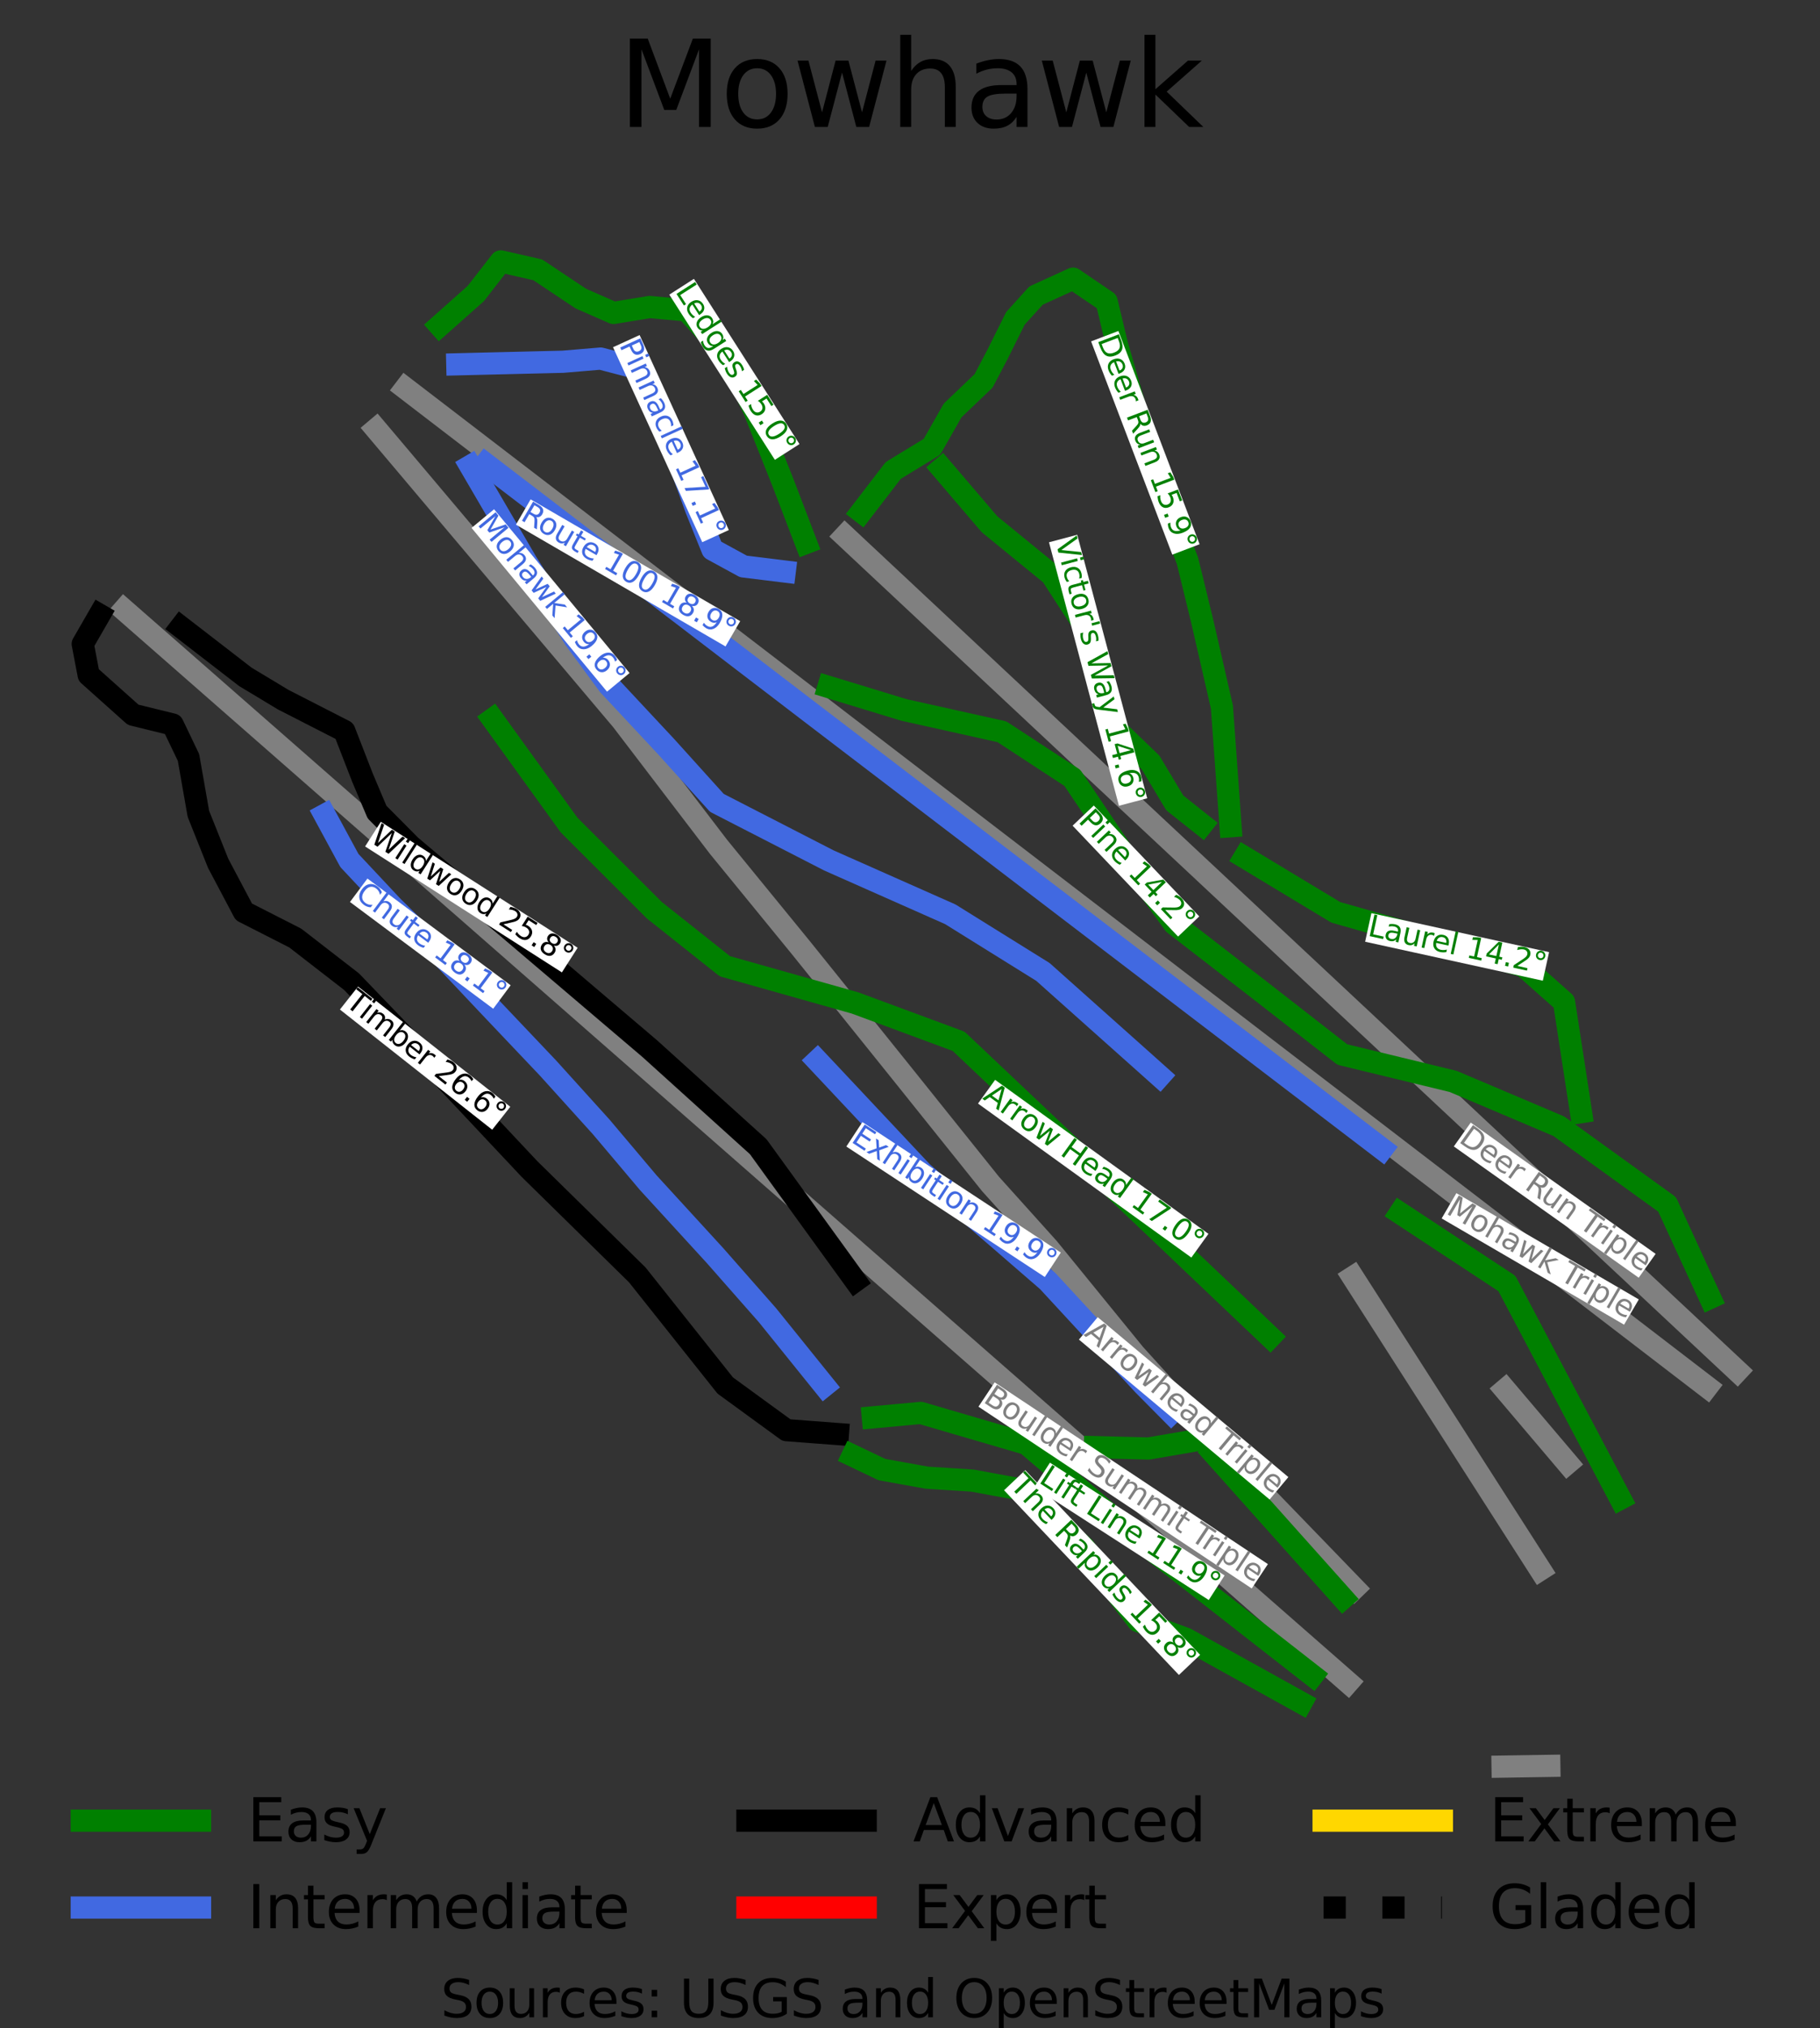 <?xml version="1.0" encoding="utf-8" standalone="no"?>
<!DOCTYPE svg PUBLIC "-//W3C//DTD SVG 1.1//EN"
  "http://www.w3.org/Graphics/SVG/1.1/DTD/svg11.dtd">
<svg height="137.04pt" version="1.1" viewBox="0 0 123.06 137.04" width="123.06pt" xmlns="http://www.w3.org/2000/svg" xmlns:xlink="http://www.w3.org/1999/xlink">
 <rect x="0" y="0" width="123.06" height="137.04" fill="#333333" stroke="none"/>
 <defs>
  <style type="text/css">*{stroke-linecap:butt;stroke-linejoin:round;}</style>
 </defs>
 <g id="figure_1">
  <g id="patch_1">
   <path d="M 0 137.04 
L 123.06 137.04 
L 123.06 0 
L 0 0 
z
" style="fill:none;"/>
  </g>
  <g id="axes_1">
   <g id="line2d_1">
    <path clip-path="url(#p94a790c1cb)" d="M 6.73 41.544 
" style="fill:none;stroke:#008000;stroke-linecap:square;stroke-width:1.5;"/>
   </g>
   <g id="line2d_2">
    <path clip-path="url(#p94a790c1cb)" d="M 6.73 41.544 
" style="fill:none;stroke:#4169e1;stroke-linecap:square;stroke-width:1.5;"/>
   </g>
   <g id="line2d_3">
    <path clip-path="url(#p94a790c1cb)" d="M 6.73 41.544 
" style="fill:none;stroke:#000000;stroke-linecap:square;stroke-width:1.5;"/>
   </g>
   <g id="line2d_4">
    <path clip-path="url(#p94a790c1cb)" d="M 6.73 41.544 
" style="fill:none;stroke:#ff0000;stroke-linecap:square;stroke-width:1.5;"/>
   </g>
   <g id="line2d_5">
    <path clip-path="url(#p94a790c1cb)" d="M 6.73 41.544 
" style="fill:none;stroke:#ffd700;stroke-linecap:square;stroke-width:1.5;"/>
   </g>
   <g id="line2d_6">
    <path clip-path="url(#p94a790c1cb)" d="M 6.73 41.544 
" style="fill:none;stroke:#000000;stroke-dasharray:1.5,2.475;stroke-dashoffset:0;stroke-width:1.5;"/>
   </g>
   <g id="line2d_7">
    <path clip-path="url(#p94a790c1cb)" d="M 117.466 92.641 
L 112.919 88.389 
L 110.635 86.252 
L 107.682 83.491 
L 105.123 81.099 
L 101.53 77.739 
L 97.937 74.379 
L 93.845 70.552 
L 89.753 66.725 
L 86.98 64.132 
L 84.348 61.671 
L 81.716 59.209 
L 78.164 55.888 
L 74.611 52.566 
L 70.466 48.69 
L 66.321 44.813 
L 63.634 42.301 
L 60.947 39.788 
L 58.569 37.565 
L 57.134 36.222 
" style="fill:none;stroke:#808080;stroke-linecap:square;stroke-width:1.5;"/>
   </g>
   <g id="line2d_8">
    <path clip-path="url(#p94a790c1cb)" d="M 115.424 93.72 
L 111.053 90.368 
L 107.598 87.719 
L 104.143 85.071 
L 100.365 82.175 
L 96.587 79.279 
L 93.167 76.657 
L 89.747 74.034 
L 86.108 71.244 
L 82.029 68.116 
L 80.033 66.585 
L 76.971 64.238 
L 73.487 61.567 
L 69.186 58.269 
L 64.885 54.972 
L 60.349 51.494 
L 55.813 48.016 
L 51.608 44.792 
L 47.402 41.568 
L 45.868 40.391 
L 41.875 37.33 
L 37.881 34.268 
L 34.163 31.417 
L 30.445 28.566 
L 27.415 26.243 
" style="fill:none;stroke:#808080;stroke-linecap:square;stroke-width:1.5;"/>
   </g>
   <g id="line2d_9">
    <path clip-path="url(#p94a790c1cb)" d="M 105.988 98.873 
L 103.882 96.39 
L 101.776 93.907 
" style="fill:none;stroke:#808080;stroke-linecap:square;stroke-width:1.5;"/>
   </g>
   <g id="line2d_10">
    <path clip-path="url(#p94a790c1cb)" d="M 104.144 106.069 
L 102.223 103.072 
L 99.659 99.07 
L 97.095 95.068 
L 95.056 91.886 
L 93.017 88.704 
L 91.478 86.302 
" style="fill:none;stroke:#808080;stroke-linecap:square;stroke-width:1.5;"/>
   </g>
   <g id="line2d_11">
    <path clip-path="url(#p94a790c1cb)" d="M 91.573 107.33 
L 88.477 104.129 
L 85.914 101.48 
L 83.352 98.831 
L 80.033 95.167 
L 76.714 91.502 
L 73.8 87.927 
L 70.886 84.351 
L 66.968 79.996 
L 63.895 76.165 
L 60.823 72.333 
L 57.49 68.188 
L 54.156 64.044 
L 51.372 60.637 
L 48.588 57.231 
L 45.313 52.945 
L 42.039 48.659 
L 41.32 47.809 
L 38.485 44.45 
L 35.649 41.091 
L 32.388 37.228 
L 30.015 34.417 
L 27.643 31.607 
L 26.278 29.991 
L 25.44 28.999 
" style="fill:none;stroke:#808080;stroke-linecap:square;stroke-width:1.5;"/>
   </g>
   <g id="line2d_12">
    <path clip-path="url(#p94a790c1cb)" d="M 91.145 113.686 
L 87.098 110.143 
L 84.215 107.618 
L 81.332 105.093 
L 78.638 102.734 
L 75.944 100.374 
L 72.723 97.553 
L 70.884 95.943 
L 68.932 94.233 
L 67.67 93.128 
L 65.835 91.521 
L 64.22 90.107 
L 61.13 87.401 
L 58.04 84.695 
L 54.456 81.556 
L 50.872 78.417 
L 48.163 76.044 
L 45.453 73.67 
L 40.746 69.548 
L 37.537 66.738 
L 34.328 63.928 
L 31.655 61.587 
L 28.981 59.245 
L 25.745 56.411 
L 22.509 53.578 
L 20.151 51.512 
L 15.855 47.749 
L 12.575 44.876 
L 9.294 42.003 
L 8.385 41.207 
" style="fill:none;stroke:#808080;stroke-linecap:square;stroke-width:1.5;"/>
   </g>
   <g id="line2d_13">
    <path clip-path="url(#p94a790c1cb)" d="M 104.758 119.327 
L 101.597 119.377 
" style="fill:none;stroke:#808080;stroke-linecap:square;stroke-width:1.5;"/>
   </g>
   <g id="line2d_14">
    <path clip-path="url(#p94a790c1cb)" d="M 6.73 41.544 
L 6.162 42.529 
L 5.594 43.513 
L 5.794 44.562 
L 5.995 45.612 
L 6.747 46.284 
L 7.499 46.956 
L 8.251 47.628 
L 9.003 48.3 
L 10.339 48.629 
L 11.676 48.957 
L 12.211 50.072 
L 12.746 51.188 
L 12.913 52.139 
L 13.08 53.09 
L 13.247 54.041 
L 13.414 54.992 
L 14.082 56.664 
L 14.75 58.336 
L 15.619 59.977 
L 16.487 61.617 
L 18.226 62.502 
L 19.964 63.387 
L 20.916 64.125 
L 21.868 64.863 
L 22.821 65.6 
L 23.773 66.338 
L 24.483 67.076 
L 25.193 67.814 
L 25.903 68.552 
L 26.613 69.29 
L 27.324 70.028 
L 28.034 70.766 
L 28.744 71.504 
L 29.454 72.241 
L 30.248 73.086 
L 31.041 73.93 
L 31.835 74.775 
L 32.629 75.619 
L 33.422 76.464 
L 34.216 77.309 
L 35.01 78.153 
L 35.803 78.998 
L 36.714 79.891 
L 37.625 80.785 
L 38.535 81.679 
L 39.446 82.573 
L 40.357 83.466 
L 41.267 84.36 
L 42.178 85.254 
L 43.089 86.148 
L 43.832 87.082 
L 44.576 88.017 
L 45.319 88.951 
L 46.063 89.886 
L 46.806 90.82 
L 47.55 91.755 
L 48.293 92.689 
L 49.037 93.624 
L 50.073 94.378 
L 51.108 95.133 
L 52.144 95.887 
L 53.18 96.641 
L 54.918 96.773 
L 56.656 96.904 
" style="fill:none;stroke:#000000;stroke-linecap:square;stroke-width:1.5;"/>
   </g>
   <g id="line2d_15">
    <path clip-path="url(#p94a790c1cb)" d="M 21.955 55.066 
L 22.791 56.608 
L 23.626 58.149 
L 24.361 58.932 
L 25.095 59.715 
L 25.829 60.498 
L 26.564 61.281 
L 27.83 62.523 
L 29.096 63.765 
L 30.058 64.785 
L 31.021 65.804 
L 31.983 66.823 
L 32.945 67.843 
L 33.971 68.924 
L 34.997 70.005 
L 36.023 71.086 
L 37.049 72.167 
L 37.948 73.161 
L 38.847 74.155 
L 39.746 75.149 
L 40.645 76.143 
L 41.443 77.088 
L 42.241 78.032 
L 43.038 78.977 
L 43.836 79.922 
L 44.963 81.152 
L 46.09 82.382 
L 47.217 83.612 
L 48.344 84.842 
L 49.23 85.849 
L 50.116 86.856 
L 51.003 87.863 
L 51.889 88.869 
L 52.852 90.062 
L 53.814 91.255 
L 54.776 92.448 
L 55.739 93.641 
" style="fill:none;stroke:#4169e1;stroke-linecap:square;stroke-width:1.5;"/>
   </g>
   <g id="line2d_16">
    <path clip-path="url(#p94a790c1cb)" d="M 57.651 98.36 
L 58.639 98.832 
L 59.627 99.304 
L 61.146 99.578 
L 62.666 99.851 
L 64.211 99.951 
L 65.755 100.05 
L 67.376 100.349 
L 68.997 100.647 
L 70.073 101.629 
L 71.15 102.61 
L 72.226 103.592 
L 73.303 104.573 
L 73.91 105.418 
L 74.518 106.263 
L 75.126 107.108 
L 75.733 107.953 
L 76.341 108.749 
L 76.949 109.545 
L 78.57 110.141 
L 80.191 110.738 
L 81.166 111.278 
L 82.141 111.819 
L 83.116 112.359 
L 84.091 112.9 
L 85.067 113.441 
L 86.042 113.981 
L 87.017 114.522 
L 87.992 115.062 
" style="fill:none;stroke:#008000;stroke-linecap:square;stroke-width:1.5;"/>
   </g>
   <g id="line2d_17">
    <path clip-path="url(#p94a790c1cb)" d="M 59.018 95.776 
L 60.639 95.626 
L 62.26 95.477 
L 64.046 95.999 
L 65.831 96.521 
L 67.617 97.042 
L 69.403 97.564 
L 70.397 98.409 
L 71.391 99.254 
L 72.385 100.099 
L 73.379 100.944 
L 74.373 101.789 
L 75.367 102.634 
L 76.361 103.479 
L 77.355 104.325 
L 78.779 105.437 
L 80.204 106.549 
L 81.628 107.661 
L 83.053 108.773 
L 84.477 109.886 
L 85.902 110.998 
L 87.326 112.11 
L 88.751 113.222 
" style="fill:none;stroke:#008000;stroke-linecap:square;stroke-width:1.5;"/>
   </g>
   <g id="line2d_18">
    <path clip-path="url(#p94a790c1cb)" d="M 12.227 42.37 
L 13.318 43.212 
L 14.409 44.054 
L 15.5 44.897 
L 16.591 45.739 
L 17.871 46.509 
L 19.151 47.28 
L 20.184 47.808 
L 21.217 48.337 
L 22.25 48.865 
L 23.283 49.393 
L 23.893 50.964 
L 24.504 52.535 
L 24.998 53.705 
L 25.493 54.875 
L 26.628 56.017 
L 27.762 57.159 
L 28.584 57.852 
L 29.406 58.544 
L 30.228 59.236 
L 31.05 59.929 
L 31.871 60.621 
L 32.693 61.313 
L 33.515 62.006 
L 34.337 62.698 
L 35.537 63.719 
L 36.737 64.74 
L 37.937 65.76 
L 39.137 66.781 
L 40.337 67.802 
L 41.537 68.823 
L 42.737 69.843 
L 43.937 70.864 
L 44.853 71.692 
L 45.77 72.52 
L 46.686 73.348 
L 47.602 74.176 
L 48.519 75.004 
L 49.435 75.832 
L 50.351 76.66 
L 51.268 77.487 
L 52.089 78.621 
L 52.91 79.754 
L 53.731 80.887 
L 54.553 82.02 
L 55.374 83.153 
L 56.195 84.286 
L 57.016 85.419 
L 57.837 86.552 
" style="fill:none;stroke:#000000;stroke-linecap:square;stroke-width:1.5;"/>
   </g>
   <g id="line2d_19">
    <path clip-path="url(#p94a790c1cb)" d="M 74.034 97.787 
L 75.846 97.834 
L 77.658 97.881 
L 79.193 97.617 
L 80.729 97.353 
" style="fill:none;stroke:#008000;stroke-linecap:square;stroke-width:1.5;"/>
   </g>
   <g id="line2d_20">
    <path clip-path="url(#p94a790c1cb)" d="M 82.034 98.183 
L 83.131 99.409 
L 84.227 100.636 
L 85.324 101.863 
L 86.421 103.089 
L 87.517 104.316 
L 88.614 105.543 
L 89.711 106.769 
L 90.807 107.996 
" style="fill:none;stroke:#008000;stroke-linecap:square;stroke-width:1.5;"/>
   </g>
   <g id="line2d_21">
    <path clip-path="url(#p94a790c1cb)" d="M 33.31 48.59 
L 33.956 49.485 
L 34.601 50.38 
L 35.247 51.274 
L 35.893 52.169 
L 36.539 53.064 
L 37.184 53.958 
L 37.83 54.853 
L 38.476 55.748 
L 39.198 56.469 
L 39.919 57.189 
L 40.641 57.91 
L 41.363 58.631 
L 42.085 59.352 
L 42.807 60.072 
L 43.529 60.793 
L 44.25 61.514 
L 45.441 62.458 
L 46.631 63.403 
L 47.821 64.348 
L 49.012 65.293 
L 50.114 65.603 
L 51.215 65.914 
L 52.317 66.224 
L 53.419 66.535 
L 54.52 66.845 
L 55.622 67.156 
L 56.724 67.466 
L 57.825 67.777 
L 59.573 68.423 
L 61.32 69.07 
L 63.067 69.716 
L 64.815 70.363 
L 65.853 71.344 
L 66.891 72.326 
L 67.93 73.308 
L 68.968 74.289 
L 70.007 75.271 
L 71.045 76.253 
L 72.083 77.234 
L 73.122 78.216 
L 73.919 78.974 
L 74.717 79.732 
L 75.515 80.49 
L 76.313 81.248 
L 77.11 82.006 
L 77.908 82.764 
L 78.706 83.523 
L 79.504 84.281 
L 80.301 85.039 
L 81.099 85.797 
L 81.897 86.555 
L 82.694 87.313 
L 83.492 88.071 
L 84.29 88.829 
L 85.088 89.587 
L 85.885 90.345 
" style="fill:none;stroke:#008000;stroke-linecap:square;stroke-width:1.5;"/>
   </g>
   <g id="line2d_22">
    <path clip-path="url(#p94a790c1cb)" d="M 55.27 71.679 
L 56.156 72.621 
L 57.041 73.564 
L 57.927 74.507 
L 58.812 75.45 
L 59.698 76.393 
L 60.584 77.336 
L 61.469 78.279 
L 62.355 79.222 
L 63.416 80.14 
L 64.477 81.058 
L 65.538 81.977 
L 66.599 82.895 
L 67.66 83.813 
L 68.721 84.731 
L 69.782 85.65 
L 70.843 86.568 
L 71.653 87.445 
L 72.464 88.323 
L 73.274 89.2 
L 74.084 90.077 
L 74.895 90.955 
L 75.705 91.832 
L 76.515 92.709 
L 77.326 93.587 
L 78.26 94.528 
L 79.193 95.47 
" style="fill:none;stroke:#4169e1;stroke-linecap:square;stroke-width:1.5;"/>
   </g>
   <g id="line2d_23">
    <path clip-path="url(#p94a790c1cb)" d="M 31.802 31.489 
L 32.75 33.112 
L 33.698 34.735 
L 34.646 36.357 
L 35.594 37.98 
L 36.41 39.278 
L 37.226 40.576 
L 38.042 41.875 
L 38.858 43.173 
L 40.004 44.731 
L 41.151 46.289 
L 42.121 47.327 
L 43.091 48.366 
L 44.061 49.405 
L 45.031 50.443 
L 45.891 51.395 
L 46.751 52.348 
L 47.611 53.3 
L 48.471 54.252 
L 49.419 54.739 
L 50.366 55.226 
L 51.314 55.712 
L 52.262 56.199 
L 53.21 56.686 
L 54.158 57.173 
L 55.106 57.66 
L 56.054 58.146 
L 57.079 58.601 
L 58.105 59.055 
L 59.13 59.51 
L 60.155 59.964 
L 61.18 60.419 
L 62.206 60.873 
L 63.231 61.328 
L 64.256 61.782 
L 65.821 62.756 
L 67.387 63.73 
L 68.952 64.703 
L 70.518 65.677 
L 71.504 66.557 
L 72.491 67.437 
L 73.478 68.318 
L 74.465 69.198 
L 75.452 70.078 
L 76.439 70.958 
L 77.426 71.838 
L 78.412 72.719 
" style="fill:none;stroke:#4169e1;stroke-linecap:square;stroke-width:1.5;"/>
   </g>
   <g id="line2d_24">
    <path clip-path="url(#p94a790c1cb)" d="M 94.659 81.971 
L 95.563 82.566 
L 96.467 83.161 
L 97.371 83.756 
L 98.274 84.351 
L 99.178 84.946 
L 100.082 85.541 
L 100.986 86.136 
L 101.89 86.731 
L 102.37 87.64 
L 102.849 88.548 
L 103.329 89.457 
L 103.808 90.366 
L 104.288 91.275 
L 104.767 92.184 
L 105.247 93.092 
L 105.726 94.001 
L 106.206 94.91 
L 106.685 95.819 
L 107.165 96.728 
L 107.644 97.636 
L 108.124 98.545 
L 108.603 99.454 
L 109.083 100.363 
L 109.563 101.272 
" style="fill:none;stroke:#008000;stroke-linecap:square;stroke-width:1.5;"/>
   </g>
   <g id="line2d_25">
    <path clip-path="url(#p94a790c1cb)" d="M 32.841 31.351 
L 34.216 32.403 
L 35.591 33.454 
L 36.966 34.506 
L 38.341 35.558 
L 39.716 36.61 
L 41.091 37.661 
L 42.466 38.713 
L 43.841 39.765 
L 45.216 40.817 
L 46.591 41.868 
L 47.967 42.92 
L 49.342 43.972 
L 50.717 45.024 
L 52.092 46.075 
L 53.467 47.127 
L 54.842 48.179 
L 56.048 49.099 
L 57.255 50.02 
L 58.462 50.941 
L 59.669 51.861 
L 60.876 52.782 
L 62.082 53.703 
L 63.289 54.623 
L 64.496 55.544 
L 65.703 56.464 
L 66.91 57.385 
L 68.116 58.306 
L 69.323 59.226 
L 70.53 60.147 
L 71.737 61.068 
L 72.944 61.988 
L 74.15 62.909 
L 75.357 63.829 
L 76.564 64.75 
L 77.771 65.671 
L 78.978 66.591 
L 80.184 67.512 
L 81.391 68.433 
L 82.598 69.353 
L 83.805 70.274 
L 85.012 71.194 
L 86.218 72.115 
L 87.425 73.036 
L 88.632 73.956 
L 89.839 74.877 
L 91.046 75.798 
L 92.252 76.718 
L 93.459 77.639 
" style="fill:none;stroke:#4169e1;stroke-linecap:square;stroke-width:1.5;"/>
   </g>
   <g id="line2d_26">
    <path clip-path="url(#p94a790c1cb)" d="M 30.92 24.618 
L 32.706 24.574 
L 34.492 24.531 
L 36.278 24.488 
L 38.064 24.445 
L 39.337 24.338 
L 40.609 24.23 
L 41.85 24.554 
L 43.091 24.878 
L 43.554 25.765 
L 44.017 26.652 
L 44.48 27.539 
L 44.943 28.426 
L 45.365 29.64 
L 45.787 30.854 
L 46.427 32.624 
L 47.067 34.394 
L 47.62 35.765 
L 48.173 37.135 
L 49.221 37.706 
L 50.268 38.277 
L 51.664 38.448 
L 53.061 38.62 
" style="fill:none;stroke:#4169e1;stroke-linecap:square;stroke-width:1.5;"/>
   </g>
   <g id="line2d_27">
    <path clip-path="url(#p94a790c1cb)" d="M 29.73 22.003 
L 30.951 20.918 
L 32.173 19.833 
L 33.016 18.748 
L 33.86 17.663 
L 35.111 17.949 
L 36.362 18.234 
L 37.816 19.205 
L 39.271 20.176 
L 40.377 20.661 
L 41.482 21.146 
L 42.704 20.946 
L 43.926 20.746 
L 45.177 20.86 
L 46.427 20.975 
L 47.125 21.746 
L 47.824 22.517 
L 48.522 23.288 
L 49.22 24.059 
L 49.657 24.958 
L 50.093 25.858 
L 50.53 26.757 
L 50.966 27.656 
L 51.461 28.898 
L 51.955 30.14 
L 52.45 31.382 
L 52.945 32.624 
L 53.334 33.639 
L 53.723 34.655 
L 54.112 35.671 
L 54.501 36.687 
" style="fill:none;stroke:#008000;stroke-linecap:square;stroke-width:1.5;"/>
   </g>
   <g id="line2d_28">
    <path clip-path="url(#p94a790c1cb)" d="M 58.243 34.591 
L 59.319 33.192 
L 60.395 31.792 
L 61.704 30.993 
L 63.013 30.194 
L 63.712 28.966 
L 64.41 27.738 
L 65.457 26.738 
L 66.504 25.739 
L 66.97 24.854 
L 67.435 23.969 
L 68.046 22.742 
L 68.657 21.515 
L 69.193 20.922 
L 70.053 19.972 
L 71.304 19.401 
L 72.556 18.83 
L 73.69 19.601 
L 74.825 20.372 
L 75.174 21.828 
L 75.523 23.285 
L 75.843 24.391 
L 76.163 25.497 
L 76.483 26.604 
L 76.803 27.71 
L 77.123 28.816 
L 77.443 29.923 
L 77.763 31.029 
L 78.083 32.135 
L 78.636 33.577 
L 79.188 35.019 
L 79.741 36.461 
L 80.294 37.903 
L 80.542 38.916 
L 80.789 39.93 
L 81.036 40.943 
L 81.283 41.957 
L 81.618 43.413 
L 81.953 44.869 
L 82.287 46.326 
L 82.622 47.782 
L 82.694 48.788 
L 82.767 49.795 
L 82.84 50.801 
L 82.912 51.808 
L 82.985 52.814 
L 83.058 53.821 
L 83.131 54.827 
L 83.203 55.833 
" style="fill:none;stroke:#008000;stroke-linecap:square;stroke-width:1.5;"/>
   </g>
   <g id="line2d_29">
    <path clip-path="url(#p94a790c1cb)" d="M 63.688 31.661 
L 64.493 32.602 
L 65.297 33.544 
L 66.102 34.485 
L 66.907 35.427 
L 67.954 36.281 
L 69.001 37.136 
L 70.048 37.991 
L 71.096 38.845 
L 71.768 39.884 
L 72.441 40.923 
L 73.113 41.961 
L 73.785 43 
L 74.017 44.147 
L 74.248 45.294 
L 74.479 46.441 
L 74.711 47.587 
L 75.152 48.496 
L 75.594 49.405 
L 76.695 50.465 
L 77.797 51.525 
L 78.613 52.888 
L 79.429 54.251 
L 80.355 54.986 
L 81.281 55.722 
" style="fill:none;stroke:#008000;stroke-linecap:square;stroke-width:1.5;"/>
   </g>
   <g id="line2d_30">
    <path clip-path="url(#p94a790c1cb)" d="M 84.148 57.929 
L 85.691 58.86 
L 87.234 59.79 
L 88.777 60.721 
L 90.32 61.651 
L 91.996 62.127 
L 93.672 62.603 
L 95.348 63.079 
L 97.023 63.555 
L 98.523 63.988 
L 100.022 64.421 
L 101.521 64.854 
L 103.02 65.287 
L 104.387 66.498 
L 105.753 67.71 
L 106.04 69.571 
L 106.327 71.431 
L 106.613 73.292 
L 106.9 75.153 
" style="fill:none;stroke:#008000;stroke-linecap:square;stroke-width:1.5;"/>
   </g>
   <g id="line2d_31">
    <path clip-path="url(#p94a790c1cb)" d="M 56.015 46.419 
L 57.294 46.808 
L 58.573 47.197 
L 59.851 47.587 
L 61.13 47.976 
L 62.784 48.344 
L 64.437 48.712 
L 66.091 49.08 
L 67.744 49.447 
L 68.935 50.226 
L 70.125 51.005 
L 71.316 51.784 
L 72.507 52.563 
L 73.367 53.84 
L 74.226 55.116 
L 75.086 56.393 
L 75.946 57.669 
L 76.806 58.859 
L 77.666 60.049 
L 78.526 61.239 
L 79.385 62.43 
L 80.84 63.555 
L 82.295 64.68 
L 83.75 65.806 
L 85.205 66.931 
L 86.031 67.574 
L 86.856 68.217 
L 87.682 68.86 
L 88.507 69.503 
L 89.634 70.381 
L 90.762 71.259 
L 92.636 71.713 
L 94.51 72.167 
L 96.384 72.621 
L 98.258 73.076 
L 100.043 73.833 
L 101.829 74.59 
L 103.615 75.347 
L 105.401 76.105 
L 106.316 76.765 
L 107.231 77.425 
L 108.146 78.085 
L 109.061 78.745 
L 109.976 79.405 
L 110.891 80.065 
L 111.806 80.725 
L 112.721 81.385 
L 113.448 82.964 
L 114.176 84.544 
L 114.903 86.123 
L 115.631 87.702 
" style="fill:none;stroke:#008000;stroke-linecap:square;stroke-width:1.5;"/>
   </g>
   <g id="text_1">
    <g id="patch_2">
     <path d="M 98.301 77.469 
L 110.802 86.34 
L 111.946 84.729 
L 99.444 75.858 
z
" style="fill:#ffffff;"/>
    </g>
    <!-- Deer Run Triple -->
    <g style="fill:#808080;" transform="translate(98.569 77.125)rotate(-324.64)scale(0.02 -0.02)">
     <defs>
      <path d="M 1259 4147 
L 1259 519 
L 2022 519 
Q 2988 519 3436 956 
Q 3884 1394 3884 2338 
Q 3884 3275 3436 3711 
Q 2988 4147 2022 4147 
L 1259 4147 
z
M 628 4666 
L 1925 4666 
Q 3281 4666 3915 4102 
Q 4550 3538 4550 2338 
Q 4550 1131 3912 565 
Q 3275 0 1925 0 
L 628 0 
L 628 4666 
z
" id="DejaVuSans-44" transform="scale(0.016)"/>
      <path d="M 3597 1894 
L 3597 1613 
L 953 1613 
Q 991 1019 1311 708 
Q 1631 397 2203 397 
Q 2534 397 2845 478 
Q 3156 559 3463 722 
L 3463 178 
Q 3153 47 2828 -22 
Q 2503 -91 2169 -91 
Q 1331 -91 842 396 
Q 353 884 353 1716 
Q 353 2575 817 3079 
Q 1281 3584 2069 3584 
Q 2775 3584 3186 3129 
Q 3597 2675 3597 1894 
z
M 3022 2063 
Q 3016 2534 2758 2815 
Q 2500 3097 2075 3097 
Q 1594 3097 1305 2825 
Q 1016 2553 972 2059 
L 3022 2063 
z
" id="DejaVuSans-65" transform="scale(0.016)"/>
      <path d="M 2631 2963 
Q 2534 3019 2420 3045 
Q 2306 3072 2169 3072 
Q 1681 3072 1420 2755 
Q 1159 2438 1159 1844 
L 1159 0 
L 581 0 
L 581 3500 
L 1159 3500 
L 1159 2956 
Q 1341 3275 1631 3429 
Q 1922 3584 2338 3584 
Q 2397 3584 2469 3576 
Q 2541 3569 2628 3553 
L 2631 2963 
z
" id="DejaVuSans-72" transform="scale(0.016)"/>
      <path id="DejaVuSans-20" transform="scale(0.016)"/>
      <path d="M 2841 2188 
Q 3044 2119 3236 1894 
Q 3428 1669 3622 1275 
L 4263 0 
L 3584 0 
L 2988 1197 
Q 2756 1666 2539 1819 
Q 2322 1972 1947 1972 
L 1259 1972 
L 1259 0 
L 628 0 
L 628 4666 
L 2053 4666 
Q 2853 4666 3247 4331 
Q 3641 3997 3641 3322 
Q 3641 2881 3436 2590 
Q 3231 2300 2841 2188 
z
M 1259 4147 
L 1259 2491 
L 2053 2491 
Q 2509 2491 2742 2702 
Q 2975 2913 2975 3322 
Q 2975 3731 2742 3939 
Q 2509 4147 2053 4147 
L 1259 4147 
z
" id="DejaVuSans-52" transform="scale(0.016)"/>
      <path d="M 544 1381 
L 544 3500 
L 1119 3500 
L 1119 1403 
Q 1119 906 1312 657 
Q 1506 409 1894 409 
Q 2359 409 2629 706 
Q 2900 1003 2900 1516 
L 2900 3500 
L 3475 3500 
L 3475 0 
L 2900 0 
L 2900 538 
Q 2691 219 2414 64 
Q 2138 -91 1772 -91 
Q 1169 -91 856 284 
Q 544 659 544 1381 
z
M 1991 3584 
L 1991 3584 
z
" id="DejaVuSans-75" transform="scale(0.016)"/>
      <path d="M 3513 2113 
L 3513 0 
L 2938 0 
L 2938 2094 
Q 2938 2591 2744 2837 
Q 2550 3084 2163 3084 
Q 1697 3084 1428 2787 
Q 1159 2491 1159 1978 
L 1159 0 
L 581 0 
L 581 3500 
L 1159 3500 
L 1159 2956 
Q 1366 3272 1645 3428 
Q 1925 3584 2291 3584 
Q 2894 3584 3203 3211 
Q 3513 2838 3513 2113 
z
" id="DejaVuSans-6e" transform="scale(0.016)"/>
      <path d="M -19 4666 
L 3928 4666 
L 3928 4134 
L 2272 4134 
L 2272 0 
L 1638 0 
L 1638 4134 
L -19 4134 
L -19 4666 
z
" id="DejaVuSans-54" transform="scale(0.016)"/>
      <path d="M 603 3500 
L 1178 3500 
L 1178 0 
L 603 0 
L 603 3500 
z
M 603 4863 
L 1178 4863 
L 1178 4134 
L 603 4134 
L 603 4863 
z
" id="DejaVuSans-69" transform="scale(0.016)"/>
      <path d="M 1159 525 
L 1159 -1331 
L 581 -1331 
L 581 3500 
L 1159 3500 
L 1159 2969 
Q 1341 3281 1617 3432 
Q 1894 3584 2278 3584 
Q 2916 3584 3314 3078 
Q 3713 2572 3713 1747 
Q 3713 922 3314 415 
Q 2916 -91 2278 -91 
Q 1894 -91 1617 61 
Q 1341 213 1159 525 
z
M 3116 1747 
Q 3116 2381 2855 2742 
Q 2594 3103 2138 3103 
Q 1681 3103 1420 2742 
Q 1159 2381 1159 1747 
Q 1159 1113 1420 752 
Q 1681 391 2138 391 
Q 2594 391 2855 752 
Q 3116 1113 3116 1747 
z
" id="DejaVuSans-70" transform="scale(0.016)"/>
      <path d="M 603 4863 
L 1178 4863 
L 1178 0 
L 603 0 
L 603 4863 
z
" id="DejaVuSans-6c" transform="scale(0.016)"/>
     </defs>
     <use xlink:href="#DejaVuSans-44"/>
     <use x="77.002" xlink:href="#DejaVuSans-65"/>
     <use x="138.525" xlink:href="#DejaVuSans-65"/>
     <use x="200.049" xlink:href="#DejaVuSans-72"/>
     <use x="241.162" xlink:href="#DejaVuSans-20"/>
     <use x="272.949" xlink:href="#DejaVuSans-52"/>
     <use x="337.932" xlink:href="#DejaVuSans-75"/>
     <use x="401.311" xlink:href="#DejaVuSans-6e"/>
     <use x="464.689" xlink:href="#DejaVuSans-20"/>
     <use x="496.477" xlink:href="#DejaVuSans-54"/>
     <use x="542.811" xlink:href="#DejaVuSans-72"/>
     <use x="583.924" xlink:href="#DejaVuSans-69"/>
     <use x="611.707" xlink:href="#DejaVuSans-70"/>
     <use x="675.184" xlink:href="#DejaVuSans-6c"/>
     <use x="702.967" xlink:href="#DejaVuSans-65"/>
    </g>
   </g>
   <g id="text_2">
    <g id="patch_3">
     <path d="M 97.478 82.335 
L 109.813 89.514 
L 110.807 87.807 
L 98.472 80.627 
z
" style="fill:#ffffff;"/>
    </g>
    <!-- Mohawk Triple -->
    <g style="fill:#808080;" transform="translate(97.715 81.968)rotate(-329.8)scale(0.02 -0.02)">
     <defs>
      <path d="M 628 4666 
L 1569 4666 
L 2759 1491 
L 3956 4666 
L 4897 4666 
L 4897 0 
L 4281 0 
L 4281 4097 
L 3078 897 
L 2444 897 
L 1241 4097 
L 1241 0 
L 628 0 
L 628 4666 
z
" id="DejaVuSans-4d" transform="scale(0.016)"/>
      <path d="M 1959 3097 
Q 1497 3097 1228 2736 
Q 959 2375 959 1747 
Q 959 1119 1226 758 
Q 1494 397 1959 397 
Q 2419 397 2687 759 
Q 2956 1122 2956 1747 
Q 2956 2369 2687 2733 
Q 2419 3097 1959 3097 
z
M 1959 3584 
Q 2709 3584 3137 3096 
Q 3566 2609 3566 1747 
Q 3566 888 3137 398 
Q 2709 -91 1959 -91 
Q 1206 -91 779 398 
Q 353 888 353 1747 
Q 353 2609 779 3096 
Q 1206 3584 1959 3584 
z
" id="DejaVuSans-6f" transform="scale(0.016)"/>
      <path d="M 3513 2113 
L 3513 0 
L 2938 0 
L 2938 2094 
Q 2938 2591 2744 2837 
Q 2550 3084 2163 3084 
Q 1697 3084 1428 2787 
Q 1159 2491 1159 1978 
L 1159 0 
L 581 0 
L 581 4863 
L 1159 4863 
L 1159 2956 
Q 1366 3272 1645 3428 
Q 1925 3584 2291 3584 
Q 2894 3584 3203 3211 
Q 3513 2838 3513 2113 
z
" id="DejaVuSans-68" transform="scale(0.016)"/>
      <path d="M 2194 1759 
Q 1497 1759 1228 1600 
Q 959 1441 959 1056 
Q 959 750 1161 570 
Q 1363 391 1709 391 
Q 2188 391 2477 730 
Q 2766 1069 2766 1631 
L 2766 1759 
L 2194 1759 
z
M 3341 1997 
L 3341 0 
L 2766 0 
L 2766 531 
Q 2569 213 2275 61 
Q 1981 -91 1556 -91 
Q 1019 -91 701 211 
Q 384 513 384 1019 
Q 384 1609 779 1909 
Q 1175 2209 1959 2209 
L 2766 2209 
L 2766 2266 
Q 2766 2663 2505 2880 
Q 2244 3097 1772 3097 
Q 1472 3097 1187 3025 
Q 903 2953 641 2809 
L 641 3341 
Q 956 3463 1253 3523 
Q 1550 3584 1831 3584 
Q 2591 3584 2966 3190 
Q 3341 2797 3341 1997 
z
" id="DejaVuSans-61" transform="scale(0.016)"/>
      <path d="M 269 3500 
L 844 3500 
L 1563 769 
L 2278 3500 
L 2956 3500 
L 3675 769 
L 4391 3500 
L 4966 3500 
L 4050 0 
L 3372 0 
L 2619 2869 
L 1863 0 
L 1184 0 
L 269 3500 
z
" id="DejaVuSans-77" transform="scale(0.016)"/>
      <path d="M 581 4863 
L 1159 4863 
L 1159 1991 
L 2875 3500 
L 3609 3500 
L 1753 1863 
L 3688 0 
L 2938 0 
L 1159 1709 
L 1159 0 
L 581 0 
L 581 4863 
z
" id="DejaVuSans-6b" transform="scale(0.016)"/>
     </defs>
     <use xlink:href="#DejaVuSans-4d"/>
     <use x="86.279" xlink:href="#DejaVuSans-6f"/>
     <use x="147.461" xlink:href="#DejaVuSans-68"/>
     <use x="210.84" xlink:href="#DejaVuSans-61"/>
     <use x="272.119" xlink:href="#DejaVuSans-77"/>
     <use x="353.906" xlink:href="#DejaVuSans-6b"/>
     <use x="411.816" xlink:href="#DejaVuSans-20"/>
     <use x="443.604" xlink:href="#DejaVuSans-54"/>
     <use x="489.938" xlink:href="#DejaVuSans-72"/>
     <use x="531.051" xlink:href="#DejaVuSans-69"/>
     <use x="558.834" xlink:href="#DejaVuSans-70"/>
     <use x="622.311" xlink:href="#DejaVuSans-6c"/>
     <use x="650.094" xlink:href="#DejaVuSans-65"/>
    </g>
   </g>
   <g id="text_3">
    <g id="patch_4">
     <path d="M 72.953 90.521 
L 85.844 101.327 
L 87.113 99.813 
L 74.222 89.007 
z
" style="fill:#ffffff;"/>
    </g>
    <!-- Arrowhead Triple -->
    <g style="fill:#808080;" transform="translate(73.248 90.2)rotate(-320.029)scale(0.02 -0.02)">
     <defs>
      <path d="M 2188 4044 
L 1331 1722 
L 3047 1722 
L 2188 4044 
z
M 1831 4666 
L 2547 4666 
L 4325 0 
L 3669 0 
L 3244 1197 
L 1141 1197 
L 716 0 
L 50 0 
L 1831 4666 
z
" id="DejaVuSans-41" transform="scale(0.016)"/>
      <path d="M 2906 2969 
L 2906 4863 
L 3481 4863 
L 3481 0 
L 2906 0 
L 2906 525 
Q 2725 213 2448 61 
Q 2172 -91 1784 -91 
Q 1150 -91 751 415 
Q 353 922 353 1747 
Q 353 2572 751 3078 
Q 1150 3584 1784 3584 
Q 2172 3584 2448 3432 
Q 2725 3281 2906 2969 
z
M 947 1747 
Q 947 1113 1208 752 
Q 1469 391 1925 391 
Q 2381 391 2643 752 
Q 2906 1113 2906 1747 
Q 2906 2381 2643 2742 
Q 2381 3103 1925 3103 
Q 1469 3103 1208 2742 
Q 947 2381 947 1747 
z
" id="DejaVuSans-64" transform="scale(0.016)"/>
     </defs>
     <use xlink:href="#DejaVuSans-41"/>
     <use x="68.408" xlink:href="#DejaVuSans-72"/>
     <use x="107.771" xlink:href="#DejaVuSans-72"/>
     <use x="146.635" xlink:href="#DejaVuSans-6f"/>
     <use x="207.816" xlink:href="#DejaVuSans-77"/>
     <use x="289.604" xlink:href="#DejaVuSans-68"/>
     <use x="352.982" xlink:href="#DejaVuSans-65"/>
     <use x="414.506" xlink:href="#DejaVuSans-61"/>
     <use x="475.785" xlink:href="#DejaVuSans-64"/>
     <use x="539.262" xlink:href="#DejaVuSans-20"/>
     <use x="571.049" xlink:href="#DejaVuSans-54"/>
     <use x="617.383" xlink:href="#DejaVuSans-72"/>
     <use x="658.496" xlink:href="#DejaVuSans-69"/>
     <use x="686.279" xlink:href="#DejaVuSans-70"/>
     <use x="749.756" xlink:href="#DejaVuSans-6c"/>
     <use x="777.539" xlink:href="#DejaVuSans-65"/>
    </g>
   </g>
   <g id="text_4">
    <g id="patch_5">
     <path d="M 66.159 95.055 
L 84.635 107.339 
L 85.729 105.693 
L 67.253 93.41 
z
" style="fill:#ffffff;"/>
    </g>
    <!-- Boulder Summit Triple -->
    <g style="fill:#808080;" transform="translate(66.417 94.703)rotate(-326.382)scale(0.02 -0.02)">
     <defs>
      <path d="M 1259 2228 
L 1259 519 
L 2272 519 
Q 2781 519 3026 730 
Q 3272 941 3272 1375 
Q 3272 1813 3026 2020 
Q 2781 2228 2272 2228 
L 1259 2228 
z
M 1259 4147 
L 1259 2741 
L 2194 2741 
Q 2656 2741 2882 2914 
Q 3109 3088 3109 3444 
Q 3109 3797 2882 3972 
Q 2656 4147 2194 4147 
L 1259 4147 
z
M 628 4666 
L 2241 4666 
Q 2963 4666 3353 4366 
Q 3744 4066 3744 3513 
Q 3744 3084 3544 2831 
Q 3344 2578 2956 2516 
Q 3422 2416 3680 2098 
Q 3938 1781 3938 1306 
Q 3938 681 3513 340 
Q 3088 0 2303 0 
L 628 0 
L 628 4666 
z
" id="DejaVuSans-42" transform="scale(0.016)"/>
      <path d="M 3425 4513 
L 3425 3897 
Q 3066 4069 2747 4153 
Q 2428 4238 2131 4238 
Q 1616 4238 1336 4038 
Q 1056 3838 1056 3469 
Q 1056 3159 1242 3001 
Q 1428 2844 1947 2747 
L 2328 2669 
Q 3034 2534 3370 2195 
Q 3706 1856 3706 1288 
Q 3706 609 3251 259 
Q 2797 -91 1919 -91 
Q 1588 -91 1214 -16 
Q 841 59 441 206 
L 441 856 
Q 825 641 1194 531 
Q 1563 422 1919 422 
Q 2459 422 2753 634 
Q 3047 847 3047 1241 
Q 3047 1584 2836 1778 
Q 2625 1972 2144 2069 
L 1759 2144 
Q 1053 2284 737 2584 
Q 422 2884 422 3419 
Q 422 4038 858 4394 
Q 1294 4750 2059 4750 
Q 2388 4750 2728 4690 
Q 3069 4631 3425 4513 
z
" id="DejaVuSans-53" transform="scale(0.016)"/>
      <path d="M 3328 2828 
Q 3544 3216 3844 3400 
Q 4144 3584 4550 3584 
Q 5097 3584 5394 3201 
Q 5691 2819 5691 2113 
L 5691 0 
L 5113 0 
L 5113 2094 
Q 5113 2597 4934 2840 
Q 4756 3084 4391 3084 
Q 3944 3084 3684 2787 
Q 3425 2491 3425 1978 
L 3425 0 
L 2847 0 
L 2847 2094 
Q 2847 2600 2669 2842 
Q 2491 3084 2119 3084 
Q 1678 3084 1418 2786 
Q 1159 2488 1159 1978 
L 1159 0 
L 581 0 
L 581 3500 
L 1159 3500 
L 1159 2956 
Q 1356 3278 1631 3431 
Q 1906 3584 2284 3584 
Q 2666 3584 2933 3390 
Q 3200 3197 3328 2828 
z
" id="DejaVuSans-6d" transform="scale(0.016)"/>
      <path d="M 1172 4494 
L 1172 3500 
L 2356 3500 
L 2356 3053 
L 1172 3053 
L 1172 1153 
Q 1172 725 1289 603 
Q 1406 481 1766 481 
L 2356 481 
L 2356 0 
L 1766 0 
Q 1100 0 847 248 
Q 594 497 594 1153 
L 594 3053 
L 172 3053 
L 172 3500 
L 594 3500 
L 594 4494 
L 1172 4494 
z
" id="DejaVuSans-74" transform="scale(0.016)"/>
     </defs>
     <use xlink:href="#DejaVuSans-42"/>
     <use x="68.604" xlink:href="#DejaVuSans-6f"/>
     <use x="129.785" xlink:href="#DejaVuSans-75"/>
     <use x="193.164" xlink:href="#DejaVuSans-6c"/>
     <use x="220.947" xlink:href="#DejaVuSans-64"/>
     <use x="284.424" xlink:href="#DejaVuSans-65"/>
     <use x="345.947" xlink:href="#DejaVuSans-72"/>
     <use x="387.061" xlink:href="#DejaVuSans-20"/>
     <use x="418.848" xlink:href="#DejaVuSans-53"/>
     <use x="482.324" xlink:href="#DejaVuSans-75"/>
     <use x="545.703" xlink:href="#DejaVuSans-6d"/>
     <use x="643.115" xlink:href="#DejaVuSans-6d"/>
     <use x="740.527" xlink:href="#DejaVuSans-69"/>
     <use x="768.311" xlink:href="#DejaVuSans-74"/>
     <use x="807.52" xlink:href="#DejaVuSans-20"/>
     <use x="839.307" xlink:href="#DejaVuSans-54"/>
     <use x="885.641" xlink:href="#DejaVuSans-72"/>
     <use x="926.754" xlink:href="#DejaVuSans-69"/>
     <use x="954.537" xlink:href="#DejaVuSans-70"/>
     <use x="1018.014" xlink:href="#DejaVuSans-6c"/>
     <use x="1045.797" xlink:href="#DejaVuSans-65"/>
    </g>
   </g>
   <g id="text_5">
    <g id="patch_6">
     <path d="M 22.984 68.218 
L 33.28 76.34 
L 34.504 74.789 
L 24.208 66.667 
z
" style="fill:#ffffff;"/>
    </g>
    <!-- Timber 26.6° -->
    <g transform="translate(23.27 67.888)rotate(-321.732)scale(0.02 -0.02)">
     <defs>
      <path d="M 3116 1747 
Q 3116 2381 2855 2742 
Q 2594 3103 2138 3103 
Q 1681 3103 1420 2742 
Q 1159 2381 1159 1747 
Q 1159 1113 1420 752 
Q 1681 391 2138 391 
Q 2594 391 2855 752 
Q 3116 1113 3116 1747 
z
M 1159 2969 
Q 1341 3281 1617 3432 
Q 1894 3584 2278 3584 
Q 2916 3584 3314 3078 
Q 3713 2572 3713 1747 
Q 3713 922 3314 415 
Q 2916 -91 2278 -91 
Q 1894 -91 1617 61 
Q 1341 213 1159 525 
L 1159 0 
L 581 0 
L 581 4863 
L 1159 4863 
L 1159 2969 
z
" id="DejaVuSans-62" transform="scale(0.016)"/>
      <path d="M 1228 531 
L 3431 531 
L 3431 0 
L 469 0 
L 469 531 
Q 828 903 1448 1529 
Q 2069 2156 2228 2338 
Q 2531 2678 2651 2914 
Q 2772 3150 2772 3378 
Q 2772 3750 2511 3984 
Q 2250 4219 1831 4219 
Q 1534 4219 1204 4116 
Q 875 4013 500 3803 
L 500 4441 
Q 881 4594 1212 4672 
Q 1544 4750 1819 4750 
Q 2544 4750 2975 4387 
Q 3406 4025 3406 3419 
Q 3406 3131 3298 2873 
Q 3191 2616 2906 2266 
Q 2828 2175 2409 1742 
Q 1991 1309 1228 531 
z
" id="DejaVuSans-32" transform="scale(0.016)"/>
      <path d="M 2113 2584 
Q 1688 2584 1439 2293 
Q 1191 2003 1191 1497 
Q 1191 994 1439 701 
Q 1688 409 2113 409 
Q 2538 409 2786 701 
Q 3034 994 3034 1497 
Q 3034 2003 2786 2293 
Q 2538 2584 2113 2584 
z
M 3366 4563 
L 3366 3988 
Q 3128 4100 2886 4159 
Q 2644 4219 2406 4219 
Q 1781 4219 1451 3797 
Q 1122 3375 1075 2522 
Q 1259 2794 1537 2939 
Q 1816 3084 2150 3084 
Q 2853 3084 3261 2657 
Q 3669 2231 3669 1497 
Q 3669 778 3244 343 
Q 2819 -91 2113 -91 
Q 1303 -91 875 529 
Q 447 1150 447 2328 
Q 447 3434 972 4092 
Q 1497 4750 2381 4750 
Q 2619 4750 2861 4703 
Q 3103 4656 3366 4563 
z
" id="DejaVuSans-36" transform="scale(0.016)"/>
      <path d="M 684 794 
L 1344 794 
L 1344 0 
L 684 0 
L 684 794 
z
" id="DejaVuSans-2e" transform="scale(0.016)"/>
      <path d="M 1600 4347 
Q 1350 4347 1178 4173 
Q 1006 4000 1006 3750 
Q 1006 3503 1178 3333 
Q 1350 3163 1600 3163 
Q 1850 3163 2022 3333 
Q 2194 3503 2194 3750 
Q 2194 3997 2020 4172 
Q 1847 4347 1600 4347 
z
M 1600 4750 
Q 1800 4750 1984 4673 
Q 2169 4597 2303 4453 
Q 2447 4313 2519 4134 
Q 2591 3956 2591 3750 
Q 2591 3338 2302 3052 
Q 2013 2766 1594 2766 
Q 1172 2766 890 3047 
Q 609 3328 609 3750 
Q 609 4169 896 4459 
Q 1184 4750 1600 4750 
z
" id="DejaVuSans-b0" transform="scale(0.016)"/>
     </defs>
     <use xlink:href="#DejaVuSans-54"/>
     <use x="57.959" xlink:href="#DejaVuSans-69"/>
     <use x="85.742" xlink:href="#DejaVuSans-6d"/>
     <use x="183.154" xlink:href="#DejaVuSans-62"/>
     <use x="246.631" xlink:href="#DejaVuSans-65"/>
     <use x="308.154" xlink:href="#DejaVuSans-72"/>
     <use x="349.268" xlink:href="#DejaVuSans-20"/>
     <use x="381.055" xlink:href="#DejaVuSans-32"/>
     <use x="444.678" xlink:href="#DejaVuSans-36"/>
     <use x="508.301" xlink:href="#DejaVuSans-2e"/>
     <use x="540.088" xlink:href="#DejaVuSans-36"/>
     <use x="603.711" xlink:href="#DejaVuSans-b0"/>
    </g>
   </g>
   <g id="text_6">
    <g id="patch_7">
     <path d="M 23.664 60.951 
L 33.348 68.164 
L 34.528 66.579 
L 24.844 59.367 
z
" style="fill:#ffffff;"/>
    </g>
    <!-- Chute 18.1° -->
    <g style="fill:#4169e1;" transform="translate(23.94 60.614)rotate(-323.323)scale(0.02 -0.02)">
     <defs>
      <path d="M 4122 4306 
L 4122 3641 
Q 3803 3938 3442 4084 
Q 3081 4231 2675 4231 
Q 1875 4231 1450 3742 
Q 1025 3253 1025 2328 
Q 1025 1406 1450 917 
Q 1875 428 2675 428 
Q 3081 428 3442 575 
Q 3803 722 4122 1019 
L 4122 359 
Q 3791 134 3420 21 
Q 3050 -91 2638 -91 
Q 1578 -91 968 557 
Q 359 1206 359 2328 
Q 359 3453 968 4101 
Q 1578 4750 2638 4750 
Q 3056 4750 3426 4639 
Q 3797 4528 4122 4306 
z
" id="DejaVuSans-43" transform="scale(0.016)"/>
      <path d="M 794 531 
L 1825 531 
L 1825 4091 
L 703 3866 
L 703 4441 
L 1819 4666 
L 2450 4666 
L 2450 531 
L 3481 531 
L 3481 0 
L 794 0 
L 794 531 
z
" id="DejaVuSans-31" transform="scale(0.016)"/>
      <path d="M 2034 2216 
Q 1584 2216 1326 1975 
Q 1069 1734 1069 1313 
Q 1069 891 1326 650 
Q 1584 409 2034 409 
Q 2484 409 2743 651 
Q 3003 894 3003 1313 
Q 3003 1734 2745 1975 
Q 2488 2216 2034 2216 
z
M 1403 2484 
Q 997 2584 770 2862 
Q 544 3141 544 3541 
Q 544 4100 942 4425 
Q 1341 4750 2034 4750 
Q 2731 4750 3128 4425 
Q 3525 4100 3525 3541 
Q 3525 3141 3298 2862 
Q 3072 2584 2669 2484 
Q 3125 2378 3379 2068 
Q 3634 1759 3634 1313 
Q 3634 634 3220 271 
Q 2806 -91 2034 -91 
Q 1263 -91 848 271 
Q 434 634 434 1313 
Q 434 1759 690 2068 
Q 947 2378 1403 2484 
z
M 1172 3481 
Q 1172 3119 1398 2916 
Q 1625 2713 2034 2713 
Q 2441 2713 2670 2916 
Q 2900 3119 2900 3481 
Q 2900 3844 2670 4047 
Q 2441 4250 2034 4250 
Q 1625 4250 1398 4047 
Q 1172 3844 1172 3481 
z
" id="DejaVuSans-38" transform="scale(0.016)"/>
     </defs>
     <use xlink:href="#DejaVuSans-43"/>
     <use x="69.824" xlink:href="#DejaVuSans-68"/>
     <use x="133.203" xlink:href="#DejaVuSans-75"/>
     <use x="196.582" xlink:href="#DejaVuSans-74"/>
     <use x="235.791" xlink:href="#DejaVuSans-65"/>
     <use x="297.314" xlink:href="#DejaVuSans-20"/>
     <use x="329.102" xlink:href="#DejaVuSans-31"/>
     <use x="392.725" xlink:href="#DejaVuSans-38"/>
     <use x="456.348" xlink:href="#DejaVuSans-2e"/>
     <use x="488.135" xlink:href="#DejaVuSans-31"/>
     <use x="551.758" xlink:href="#DejaVuSans-b0"/>
    </g>
   </g>
   <g id="text_7">
    <g id="patch_8">
     <path d="M 67.89 100.702 
L 79.712 113.183 
L 81.146 111.825 
L 69.324 99.343 
z
" style="fill:#ffffff;"/>
    </g>
    <!-- The Rapids 15.8° -->
    <g style="fill:#008000;" transform="translate(68.22 100.417)rotate(-313.446)scale(0.02 -0.02)">
     <defs>
      <path d="M 2834 3397 
L 2834 2853 
Q 2591 2978 2328 3040 
Q 2066 3103 1784 3103 
Q 1356 3103 1142 2972 
Q 928 2841 928 2578 
Q 928 2378 1081 2264 
Q 1234 2150 1697 2047 
L 1894 2003 
Q 2506 1872 2764 1633 
Q 3022 1394 3022 966 
Q 3022 478 2636 193 
Q 2250 -91 1575 -91 
Q 1294 -91 989 -36 
Q 684 19 347 128 
L 347 722 
Q 666 556 975 473 
Q 1284 391 1588 391 
Q 1994 391 2212 530 
Q 2431 669 2431 922 
Q 2431 1156 2273 1281 
Q 2116 1406 1581 1522 
L 1381 1569 
Q 847 1681 609 1914 
Q 372 2147 372 2553 
Q 372 3047 722 3315 
Q 1072 3584 1716 3584 
Q 2034 3584 2315 3537 
Q 2597 3491 2834 3397 
z
" id="DejaVuSans-73" transform="scale(0.016)"/>
      <path d="M 691 4666 
L 3169 4666 
L 3169 4134 
L 1269 4134 
L 1269 2991 
Q 1406 3038 1543 3061 
Q 1681 3084 1819 3084 
Q 2600 3084 3056 2656 
Q 3513 2228 3513 1497 
Q 3513 744 3044 326 
Q 2575 -91 1722 -91 
Q 1428 -91 1123 -41 
Q 819 9 494 109 
L 494 744 
Q 775 591 1075 516 
Q 1375 441 1709 441 
Q 2250 441 2565 725 
Q 2881 1009 2881 1497 
Q 2881 1984 2565 2268 
Q 2250 2553 1709 2553 
Q 1456 2553 1204 2497 
Q 953 2441 691 2322 
L 691 4666 
z
" id="DejaVuSans-35" transform="scale(0.016)"/>
     </defs>
     <use xlink:href="#DejaVuSans-54"/>
     <use x="61.084" xlink:href="#DejaVuSans-68"/>
     <use x="124.463" xlink:href="#DejaVuSans-65"/>
     <use x="185.986" xlink:href="#DejaVuSans-20"/>
     <use x="217.773" xlink:href="#DejaVuSans-52"/>
     <use x="285.006" xlink:href="#DejaVuSans-61"/>
     <use x="346.285" xlink:href="#DejaVuSans-70"/>
     <use x="409.762" xlink:href="#DejaVuSans-69"/>
     <use x="437.545" xlink:href="#DejaVuSans-64"/>
     <use x="501.021" xlink:href="#DejaVuSans-73"/>
     <use x="553.121" xlink:href="#DejaVuSans-20"/>
     <use x="584.908" xlink:href="#DejaVuSans-31"/>
     <use x="648.531" xlink:href="#DejaVuSans-35"/>
     <use x="712.154" xlink:href="#DejaVuSans-2e"/>
     <use x="743.941" xlink:href="#DejaVuSans-38"/>
     <use x="807.564" xlink:href="#DejaVuSans-b0"/>
    </g>
   </g>
   <g id="text_8">
    <g id="patch_9">
     <path d="M 69.92 100.499 
L 81.73 108.12 
L 82.801 106.46 
L 70.992 98.839 
z
" style="fill:#ffffff;"/>
    </g>
    <!-- Lift Line 11.9° -->
    <g style="fill:#008000;" transform="translate(70.174 100.143)rotate(-327.162)scale(0.02 -0.02)">
     <defs>
      <path d="M 628 4666 
L 1259 4666 
L 1259 531 
L 3531 531 
L 3531 0 
L 628 0 
L 628 4666 
z
" id="DejaVuSans-4c" transform="scale(0.016)"/>
      <path d="M 2375 4863 
L 2375 4384 
L 1825 4384 
Q 1516 4384 1395 4259 
Q 1275 4134 1275 3809 
L 1275 3500 
L 2222 3500 
L 2222 3053 
L 1275 3053 
L 1275 0 
L 697 0 
L 697 3053 
L 147 3053 
L 147 3500 
L 697 3500 
L 697 3744 
Q 697 4328 969 4595 
Q 1241 4863 1831 4863 
L 2375 4863 
z
" id="DejaVuSans-66" transform="scale(0.016)"/>
      <path d="M 703 97 
L 703 672 
Q 941 559 1184 500 
Q 1428 441 1663 441 
Q 2288 441 2617 861 
Q 2947 1281 2994 2138 
Q 2813 1869 2534 1725 
Q 2256 1581 1919 1581 
Q 1219 1581 811 2004 
Q 403 2428 403 3163 
Q 403 3881 828 4315 
Q 1253 4750 1959 4750 
Q 2769 4750 3195 4129 
Q 3622 3509 3622 2328 
Q 3622 1225 3098 567 
Q 2575 -91 1691 -91 
Q 1453 -91 1209 -44 
Q 966 3 703 97 
z
M 1959 2075 
Q 2384 2075 2632 2365 
Q 2881 2656 2881 3163 
Q 2881 3666 2632 3958 
Q 2384 4250 1959 4250 
Q 1534 4250 1286 3958 
Q 1038 3666 1038 3163 
Q 1038 2656 1286 2365 
Q 1534 2075 1959 2075 
z
" id="DejaVuSans-39" transform="scale(0.016)"/>
     </defs>
     <use xlink:href="#DejaVuSans-4c"/>
     <use x="55.713" xlink:href="#DejaVuSans-69"/>
     <use x="83.496" xlink:href="#DejaVuSans-66"/>
     <use x="116.951" xlink:href="#DejaVuSans-74"/>
     <use x="156.16" xlink:href="#DejaVuSans-20"/>
     <use x="187.947" xlink:href="#DejaVuSans-4c"/>
     <use x="243.66" xlink:href="#DejaVuSans-69"/>
     <use x="271.443" xlink:href="#DejaVuSans-6e"/>
     <use x="334.822" xlink:href="#DejaVuSans-65"/>
     <use x="396.346" xlink:href="#DejaVuSans-20"/>
     <use x="428.133" xlink:href="#DejaVuSans-31"/>
     <use x="491.756" xlink:href="#DejaVuSans-31"/>
     <use x="555.379" xlink:href="#DejaVuSans-2e"/>
     <use x="587.166" xlink:href="#DejaVuSans-39"/>
     <use x="650.789" xlink:href="#DejaVuSans-b0"/>
    </g>
   </g>
   <g id="text_9">
    <g id="patch_10">
     <path d="M 24.686 57.198 
L 37.992 65.708 
L 39.057 64.044 
L 25.75 55.534 
z
" style="fill:#ffffff;"/>
    </g>
    <!-- Wildwood 25.8° -->
    <g transform="translate(24.938 56.842)rotate(-327.399)scale(0.02 -0.02)">
     <defs>
      <path d="M 213 4666 
L 850 4666 
L 1831 722 
L 2809 4666 
L 3519 4666 
L 4500 722 
L 5478 4666 
L 6119 4666 
L 4947 0 
L 4153 0 
L 3169 4050 
L 2175 0 
L 1381 0 
L 213 4666 
z
" id="DejaVuSans-57" transform="scale(0.016)"/>
     </defs>
     <use xlink:href="#DejaVuSans-57"/>
     <use x="96.627" xlink:href="#DejaVuSans-69"/>
     <use x="124.41" xlink:href="#DejaVuSans-6c"/>
     <use x="152.193" xlink:href="#DejaVuSans-64"/>
     <use x="215.67" xlink:href="#DejaVuSans-77"/>
     <use x="297.457" xlink:href="#DejaVuSans-6f"/>
     <use x="358.639" xlink:href="#DejaVuSans-6f"/>
     <use x="419.82" xlink:href="#DejaVuSans-64"/>
     <use x="483.297" xlink:href="#DejaVuSans-20"/>
     <use x="515.084" xlink:href="#DejaVuSans-32"/>
     <use x="578.707" xlink:href="#DejaVuSans-35"/>
     <use x="642.33" xlink:href="#DejaVuSans-2e"/>
     <use x="674.117" xlink:href="#DejaVuSans-38"/>
     <use x="737.74" xlink:href="#DejaVuSans-b0"/>
    </g>
   </g>
   <g id="text_10">
    <g id="patch_11">
     <path d="M 66.129 74.572 
L 80.554 84.978 
L 81.709 83.376 
L 67.285 72.97 
z
" style="fill:#ffffff;"/>
    </g>
    <!-- Arrow Head 17.0° -->
    <g style="fill:#008000;" transform="translate(66.401 74.23)rotate(-324.192)scale(0.02 -0.02)">
     <defs>
      <path d="M 628 4666 
L 1259 4666 
L 1259 2753 
L 3553 2753 
L 3553 4666 
L 4184 4666 
L 4184 0 
L 3553 0 
L 3553 2222 
L 1259 2222 
L 1259 0 
L 628 0 
L 628 4666 
z
" id="DejaVuSans-48" transform="scale(0.016)"/>
      <path d="M 525 4666 
L 3525 4666 
L 3525 4397 
L 1831 0 
L 1172 0 
L 2766 4134 
L 525 4134 
L 525 4666 
z
" id="DejaVuSans-37" transform="scale(0.016)"/>
      <path d="M 2034 4250 
Q 1547 4250 1301 3770 
Q 1056 3291 1056 2328 
Q 1056 1369 1301 889 
Q 1547 409 2034 409 
Q 2525 409 2770 889 
Q 3016 1369 3016 2328 
Q 3016 3291 2770 3770 
Q 2525 4250 2034 4250 
z
M 2034 4750 
Q 2819 4750 3233 4129 
Q 3647 3509 3647 2328 
Q 3647 1150 3233 529 
Q 2819 -91 2034 -91 
Q 1250 -91 836 529 
Q 422 1150 422 2328 
Q 422 3509 836 4129 
Q 1250 4750 2034 4750 
z
" id="DejaVuSans-30" transform="scale(0.016)"/>
     </defs>
     <use xlink:href="#DejaVuSans-41"/>
     <use x="68.408" xlink:href="#DejaVuSans-72"/>
     <use x="107.771" xlink:href="#DejaVuSans-72"/>
     <use x="146.635" xlink:href="#DejaVuSans-6f"/>
     <use x="207.816" xlink:href="#DejaVuSans-77"/>
     <use x="289.604" xlink:href="#DejaVuSans-20"/>
     <use x="321.391" xlink:href="#DejaVuSans-48"/>
     <use x="396.586" xlink:href="#DejaVuSans-65"/>
     <use x="458.109" xlink:href="#DejaVuSans-61"/>
     <use x="519.389" xlink:href="#DejaVuSans-64"/>
     <use x="582.865" xlink:href="#DejaVuSans-20"/>
     <use x="614.652" xlink:href="#DejaVuSans-31"/>
     <use x="678.275" xlink:href="#DejaVuSans-37"/>
     <use x="741.898" xlink:href="#DejaVuSans-2e"/>
     <use x="773.686" xlink:href="#DejaVuSans-30"/>
     <use x="837.309" xlink:href="#DejaVuSans-b0"/>
    </g>
   </g>
   <g id="text_11">
    <g id="patch_12">
     <path d="M 57.225 77.476 
L 70.644 86.292 
L 71.728 84.641 
L 58.31 75.825 
z
" style="fill:#ffffff;"/>
    </g>
    <!-- Exhibition 19.9° -->
    <g style="fill:#4169e1;" transform="translate(57.481 77.122)rotate(-326.693)scale(0.02 -0.02)">
     <defs>
      <path d="M 628 4666 
L 3578 4666 
L 3578 4134 
L 1259 4134 
L 1259 2753 
L 3481 2753 
L 3481 2222 
L 1259 2222 
L 1259 531 
L 3634 531 
L 3634 0 
L 628 0 
L 628 4666 
z
" id="DejaVuSans-45" transform="scale(0.016)"/>
      <path d="M 3513 3500 
L 2247 1797 
L 3578 0 
L 2900 0 
L 1881 1375 
L 863 0 
L 184 0 
L 1544 1831 
L 300 3500 
L 978 3500 
L 1906 2253 
L 2834 3500 
L 3513 3500 
z
" id="DejaVuSans-78" transform="scale(0.016)"/>
     </defs>
     <use xlink:href="#DejaVuSans-45"/>
     <use x="63.184" xlink:href="#DejaVuSans-78"/>
     <use x="122.363" xlink:href="#DejaVuSans-68"/>
     <use x="185.742" xlink:href="#DejaVuSans-69"/>
     <use x="213.525" xlink:href="#DejaVuSans-62"/>
     <use x="277.002" xlink:href="#DejaVuSans-69"/>
     <use x="304.785" xlink:href="#DejaVuSans-74"/>
     <use x="343.994" xlink:href="#DejaVuSans-69"/>
     <use x="371.777" xlink:href="#DejaVuSans-6f"/>
     <use x="432.959" xlink:href="#DejaVuSans-6e"/>
     <use x="496.338" xlink:href="#DejaVuSans-20"/>
     <use x="528.125" xlink:href="#DejaVuSans-31"/>
     <use x="591.748" xlink:href="#DejaVuSans-39"/>
     <use x="655.371" xlink:href="#DejaVuSans-2e"/>
     <use x="687.158" xlink:href="#DejaVuSans-39"/>
     <use x="750.781" xlink:href="#DejaVuSans-b0"/>
    </g>
   </g>
   <g id="text_12">
    <g id="patch_13">
     <path d="M 31.885 35.673 
L 41.045 46.739 
L 42.567 45.479 
L 33.407 34.414 
z
" style="fill:#ffffff;"/>
    </g>
    <!-- Mohawk 19.6° -->
    <g style="fill:#4169e1;" transform="translate(32.233 35.411)rotate(-309.617)scale(0.02 -0.02)">
     <use xlink:href="#DejaVuSans-4d"/>
     <use x="86.279" xlink:href="#DejaVuSans-6f"/>
     <use x="147.461" xlink:href="#DejaVuSans-68"/>
     <use x="210.84" xlink:href="#DejaVuSans-61"/>
     <use x="272.119" xlink:href="#DejaVuSans-77"/>
     <use x="353.906" xlink:href="#DejaVuSans-6b"/>
     <use x="411.816" xlink:href="#DejaVuSans-20"/>
     <use x="443.604" xlink:href="#DejaVuSans-31"/>
     <use x="507.227" xlink:href="#DejaVuSans-39"/>
     <use x="570.85" xlink:href="#DejaVuSans-2e"/>
     <use x="602.637" xlink:href="#DejaVuSans-36"/>
     <use x="666.26" xlink:href="#DejaVuSans-b0"/>
    </g>
   </g>
   <g id="text_13">
    <g id="patch_14">
     <path d="M 34.885 35.453 
L 49.056 43.682 
L 50.048 41.974 
L 35.877 33.744 
z
" style="fill:#ffffff;"/>
    </g>
    <!-- Route 100 18.9° -->
    <g style="fill:#4169e1;" transform="translate(35.121 35.086)rotate(-329.856)scale(0.02 -0.02)">
     <use xlink:href="#DejaVuSans-52"/>
     <use x="64.982" xlink:href="#DejaVuSans-6f"/>
     <use x="126.164" xlink:href="#DejaVuSans-75"/>
     <use x="189.543" xlink:href="#DejaVuSans-74"/>
     <use x="228.752" xlink:href="#DejaVuSans-65"/>
     <use x="290.275" xlink:href="#DejaVuSans-20"/>
     <use x="322.062" xlink:href="#DejaVuSans-31"/>
     <use x="385.686" xlink:href="#DejaVuSans-30"/>
     <use x="449.309" xlink:href="#DejaVuSans-30"/>
     <use x="512.932" xlink:href="#DejaVuSans-20"/>
     <use x="544.719" xlink:href="#DejaVuSans-31"/>
     <use x="608.342" xlink:href="#DejaVuSans-38"/>
     <use x="671.965" xlink:href="#DejaVuSans-2e"/>
     <use x="703.752" xlink:href="#DejaVuSans-39"/>
     <use x="767.375" xlink:href="#DejaVuSans-b0"/>
    </g>
   </g>
   <g id="text_14">
    <g id="patch_15">
     <path d="M 41.45 23.463 
L 47.484 36.639 
L 49.28 35.817 
L 43.247 22.641 
z
" style="fill:#ffffff;"/>
    </g>
    <!-- Pinnacle 17.1° -->
    <g style="fill:#4169e1;" transform="translate(41.855 23.3)rotate(-294.604)scale(0.02 -0.02)">
     <defs>
      <path d="M 1259 4147 
L 1259 2394 
L 2053 2394 
Q 2494 2394 2734 2622 
Q 2975 2850 2975 3272 
Q 2975 3691 2734 3919 
Q 2494 4147 2053 4147 
L 1259 4147 
z
M 628 4666 
L 2053 4666 
Q 2838 4666 3239 4311 
Q 3641 3956 3641 3272 
Q 3641 2581 3239 2228 
Q 2838 1875 2053 1875 
L 1259 1875 
L 1259 0 
L 628 0 
L 628 4666 
z
" id="DejaVuSans-50" transform="scale(0.016)"/>
      <path d="M 3122 3366 
L 3122 2828 
Q 2878 2963 2633 3030 
Q 2388 3097 2138 3097 
Q 1578 3097 1268 2742 
Q 959 2388 959 1747 
Q 959 1106 1268 751 
Q 1578 397 2138 397 
Q 2388 397 2633 464 
Q 2878 531 3122 666 
L 3122 134 
Q 2881 22 2623 -34 
Q 2366 -91 2075 -91 
Q 1284 -91 818 406 
Q 353 903 353 1747 
Q 353 2603 823 3093 
Q 1294 3584 2113 3584 
Q 2378 3584 2631 3529 
Q 2884 3475 3122 3366 
z
" id="DejaVuSans-63" transform="scale(0.016)"/>
     </defs>
     <use xlink:href="#DejaVuSans-50"/>
     <use x="58.053" xlink:href="#DejaVuSans-69"/>
     <use x="85.836" xlink:href="#DejaVuSans-6e"/>
     <use x="149.215" xlink:href="#DejaVuSans-6e"/>
     <use x="212.594" xlink:href="#DejaVuSans-61"/>
     <use x="273.873" xlink:href="#DejaVuSans-63"/>
     <use x="328.854" xlink:href="#DejaVuSans-6c"/>
     <use x="356.637" xlink:href="#DejaVuSans-65"/>
     <use x="418.16" xlink:href="#DejaVuSans-20"/>
     <use x="449.947" xlink:href="#DejaVuSans-31"/>
     <use x="513.57" xlink:href="#DejaVuSans-37"/>
     <use x="577.193" xlink:href="#DejaVuSans-2e"/>
     <use x="608.98" xlink:href="#DejaVuSans-31"/>
     <use x="672.604" xlink:href="#DejaVuSans-b0"/>
    </g>
   </g>
   <g id="text_15">
    <g id="patch_16">
     <path d="M 45.255 19.909 
L 52.393 31.072 
L 54.058 30.008 
L 46.92 18.844 
z
" style="fill:#ffffff;"/>
    </g>
    <!-- Ledges 15.0° -->
    <g style="fill:#008000;" transform="translate(45.633 19.691)rotate(-302.595)scale(0.02 -0.02)">
     <defs>
      <path d="M 2906 1791 
Q 2906 2416 2648 2759 
Q 2391 3103 1925 3103 
Q 1463 3103 1205 2759 
Q 947 2416 947 1791 
Q 947 1169 1205 825 
Q 1463 481 1925 481 
Q 2391 481 2648 825 
Q 2906 1169 2906 1791 
z
M 3481 434 
Q 3481 -459 3084 -895 
Q 2688 -1331 1869 -1331 
Q 1566 -1331 1297 -1286 
Q 1028 -1241 775 -1147 
L 775 -588 
Q 1028 -725 1275 -790 
Q 1522 -856 1778 -856 
Q 2344 -856 2625 -561 
Q 2906 -266 2906 331 
L 2906 616 
Q 2728 306 2450 153 
Q 2172 0 1784 0 
Q 1141 0 747 490 
Q 353 981 353 1791 
Q 353 2603 747 3093 
Q 1141 3584 1784 3584 
Q 2172 3584 2450 3431 
Q 2728 3278 2906 2969 
L 2906 3500 
L 3481 3500 
L 3481 434 
z
" id="DejaVuSans-67" transform="scale(0.016)"/>
     </defs>
     <use xlink:href="#DejaVuSans-4c"/>
     <use x="53.963" xlink:href="#DejaVuSans-65"/>
     <use x="115.486" xlink:href="#DejaVuSans-64"/>
     <use x="178.963" xlink:href="#DejaVuSans-67"/>
     <use x="242.439" xlink:href="#DejaVuSans-65"/>
     <use x="303.963" xlink:href="#DejaVuSans-73"/>
     <use x="356.062" xlink:href="#DejaVuSans-20"/>
     <use x="387.85" xlink:href="#DejaVuSans-31"/>
     <use x="451.473" xlink:href="#DejaVuSans-35"/>
     <use x="515.096" xlink:href="#DejaVuSans-2e"/>
     <use x="546.883" xlink:href="#DejaVuSans-30"/>
     <use x="610.506" xlink:href="#DejaVuSans-b0"/>
    </g>
   </g>
   <g id="text_16">
    <g id="patch_17">
     <path d="M 73.775 23.068 
L 79.265 37.48 
L 81.111 36.777 
L 75.621 22.365 
z
" style="fill:#ffffff;"/>
    </g>
    <!-- Deer Run 15.9° -->
    <g style="fill:#008000;" transform="translate(74.189 22.932)rotate(-290.854)scale(0.02 -0.02)">
     <use xlink:href="#DejaVuSans-44"/>
     <use x="77.002" xlink:href="#DejaVuSans-65"/>
     <use x="138.525" xlink:href="#DejaVuSans-65"/>
     <use x="200.049" xlink:href="#DejaVuSans-72"/>
     <use x="241.162" xlink:href="#DejaVuSans-20"/>
     <use x="272.949" xlink:href="#DejaVuSans-52"/>
     <use x="337.932" xlink:href="#DejaVuSans-75"/>
     <use x="401.311" xlink:href="#DejaVuSans-6e"/>
     <use x="464.689" xlink:href="#DejaVuSans-20"/>
     <use x="496.477" xlink:href="#DejaVuSans-31"/>
     <use x="560.1" xlink:href="#DejaVuSans-35"/>
     <use x="623.723" xlink:href="#DejaVuSans-2e"/>
     <use x="655.51" xlink:href="#DejaVuSans-39"/>
     <use x="719.133" xlink:href="#DejaVuSans-b0"/>
    </g>
   </g>
   <g id="text_17">
    <g id="patch_18">
     <path d="M 70.928 36.644 
L 75.658 54.45 
L 77.568 53.943 
L 72.838 36.137 
z
" style="fill:#ffffff;"/>
    </g>
    <!-- Victor's Way 14.6° -->
    <g style="fill:#008000;" transform="translate(71.355 36.552)rotate(-284.877)scale(0.02 -0.02)">
     <defs>
      <path d="M 1831 0 
L 50 4666 
L 709 4666 
L 2188 738 
L 3669 4666 
L 4325 4666 
L 2547 0 
L 1831 0 
z
" id="DejaVuSans-56" transform="scale(0.016)"/>
      <path d="M 1147 4666 
L 1147 2931 
L 616 2931 
L 616 4666 
L 1147 4666 
z
" id="DejaVuSans-27" transform="scale(0.016)"/>
      <path d="M 2059 -325 
Q 1816 -950 1584 -1140 
Q 1353 -1331 966 -1331 
L 506 -1331 
L 506 -850 
L 844 -850 
Q 1081 -850 1212 -737 
Q 1344 -625 1503 -206 
L 1606 56 
L 191 3500 
L 800 3500 
L 1894 763 
L 2988 3500 
L 3597 3500 
L 2059 -325 
z
" id="DejaVuSans-79" transform="scale(0.016)"/>
      <path d="M 2419 4116 
L 825 1625 
L 2419 1625 
L 2419 4116 
z
M 2253 4666 
L 3047 4666 
L 3047 1625 
L 3713 1625 
L 3713 1100 
L 3047 1100 
L 3047 0 
L 2419 0 
L 2419 1100 
L 313 1100 
L 313 1709 
L 2253 4666 
z
" id="DejaVuSans-34" transform="scale(0.016)"/>
     </defs>
     <use xlink:href="#DejaVuSans-56"/>
     <use x="66.158" xlink:href="#DejaVuSans-69"/>
     <use x="93.941" xlink:href="#DejaVuSans-63"/>
     <use x="148.922" xlink:href="#DejaVuSans-74"/>
     <use x="188.131" xlink:href="#DejaVuSans-6f"/>
     <use x="249.312" xlink:href="#DejaVuSans-72"/>
     <use x="290.426" xlink:href="#DejaVuSans-27"/>
     <use x="317.916" xlink:href="#DejaVuSans-73"/>
     <use x="370.016" xlink:href="#DejaVuSans-20"/>
     <use x="401.803" xlink:href="#DejaVuSans-57"/>
     <use x="494.305" xlink:href="#DejaVuSans-61"/>
     <use x="555.584" xlink:href="#DejaVuSans-79"/>
     <use x="614.764" xlink:href="#DejaVuSans-20"/>
     <use x="646.551" xlink:href="#DejaVuSans-31"/>
     <use x="710.174" xlink:href="#DejaVuSans-34"/>
     <use x="773.797" xlink:href="#DejaVuSans-2e"/>
     <use x="805.584" xlink:href="#DejaVuSans-36"/>
     <use x="869.207" xlink:href="#DejaVuSans-b0"/>
    </g>
   </g>
   <g id="text_18">
    <g id="patch_19">
     <path d="M 92.304 63.636 
L 104.318 66.27 
L 104.741 64.34 
L 92.727 61.706 
z
" style="fill:#ffffff;"/>
    </g>
    <!-- Laurel 14.2° -->
    <g style="fill:#008000;" transform="translate(92.417 63.215)rotate(-347.636)scale(0.02 -0.02)">
     <use xlink:href="#DejaVuSans-4c"/>
     <use x="55.713" xlink:href="#DejaVuSans-61"/>
     <use x="116.992" xlink:href="#DejaVuSans-75"/>
     <use x="180.371" xlink:href="#DejaVuSans-72"/>
     <use x="219.234" xlink:href="#DejaVuSans-65"/>
     <use x="280.758" xlink:href="#DejaVuSans-6c"/>
     <use x="308.541" xlink:href="#DejaVuSans-20"/>
     <use x="340.328" xlink:href="#DejaVuSans-31"/>
     <use x="403.951" xlink:href="#DejaVuSans-34"/>
     <use x="467.574" xlink:href="#DejaVuSans-2e"/>
     <use x="499.361" xlink:href="#DejaVuSans-32"/>
     <use x="562.984" xlink:href="#DejaVuSans-b0"/>
    </g>
   </g>
   <g id="text_19">
    <g id="patch_20">
     <path d="M 72.525 55.794 
L 79.656 63.287 
L 81.087 61.925 
L 73.956 54.432 
z
" style="fill:#ffffff;"/>
    </g>
    <!-- Pine 14.2° -->
    <g style="fill:#008000;" transform="translate(72.855 55.508)rotate(-313.582)scale(0.02 -0.02)">
     <use xlink:href="#DejaVuSans-50"/>
     <use x="58.053" xlink:href="#DejaVuSans-69"/>
     <use x="85.836" xlink:href="#DejaVuSans-6e"/>
     <use x="149.215" xlink:href="#DejaVuSans-65"/>
     <use x="210.738" xlink:href="#DejaVuSans-20"/>
     <use x="242.525" xlink:href="#DejaVuSans-31"/>
     <use x="306.148" xlink:href="#DejaVuSans-34"/>
     <use x="369.771" xlink:href="#DejaVuSans-2e"/>
     <use x="401.559" xlink:href="#DejaVuSans-32"/>
     <use x="465.182" xlink:href="#DejaVuSans-b0"/>
    </g>
   </g>
   <g id="text_20">
    <!-- Mowhawk -->
    <g transform="translate(41.786 8.577)scale(0.08 -0.08)">
     <use xlink:href="#DejaVuSans-4d"/>
     <use x="86.279" xlink:href="#DejaVuSans-6f"/>
     <use x="147.461" xlink:href="#DejaVuSans-77"/>
     <use x="229.248" xlink:href="#DejaVuSans-68"/>
     <use x="292.627" xlink:href="#DejaVuSans-61"/>
     <use x="353.906" xlink:href="#DejaVuSans-77"/>
     <use x="435.693" xlink:href="#DejaVuSans-6b"/>
    </g>
   </g>
   <g id="legend_1">
    <g id="line2d_32">
     <path d="M 5.528 123.028 
L 13.528 123.028 
" style="fill:none;stroke:#008000;stroke-linecap:square;stroke-width:1.5;"/>
    </g>
    <g id="line2d_33"/>
    <g id="text_21">
     <!-- Easy -->
     <g transform="translate(16.728 124.428)scale(0.04 -0.04)">
      <use xlink:href="#DejaVuSans-45"/>
      <use x="63.184" xlink:href="#DejaVuSans-61"/>
      <use x="124.463" xlink:href="#DejaVuSans-73"/>
      <use x="176.562" xlink:href="#DejaVuSans-79"/>
     </g>
    </g>
    <g id="line2d_34">
     <path d="M 5.528 128.899 
L 13.528 128.899 
" style="fill:none;stroke:#4169e1;stroke-linecap:square;stroke-width:1.5;"/>
    </g>
    <g id="line2d_35"/>
    <g id="text_22">
     <!-- Intermediate -->
     <g transform="translate(16.728 130.299)scale(0.04 -0.04)">
      <defs>
       <path d="M 628 4666 
L 1259 4666 
L 1259 0 
L 628 0 
L 628 4666 
z
" id="DejaVuSans-49" transform="scale(0.016)"/>
      </defs>
      <use xlink:href="#DejaVuSans-49"/>
      <use x="29.492" xlink:href="#DejaVuSans-6e"/>
      <use x="92.871" xlink:href="#DejaVuSans-74"/>
      <use x="132.08" xlink:href="#DejaVuSans-65"/>
      <use x="193.604" xlink:href="#DejaVuSans-72"/>
      <use x="232.967" xlink:href="#DejaVuSans-6d"/>
      <use x="330.379" xlink:href="#DejaVuSans-65"/>
      <use x="391.902" xlink:href="#DejaVuSans-64"/>
      <use x="455.379" xlink:href="#DejaVuSans-69"/>
      <use x="483.162" xlink:href="#DejaVuSans-61"/>
      <use x="544.441" xlink:href="#DejaVuSans-74"/>
      <use x="583.65" xlink:href="#DejaVuSans-65"/>
     </g>
    </g>
    <g id="line2d_36">
     <path d="M 50.536 123.028 
L 58.536 123.028 
" style="fill:none;stroke:#000000;stroke-linecap:square;stroke-width:1.5;"/>
    </g>
    <g id="line2d_37"/>
    <g id="text_23">
     <!-- Advanced -->
     <g transform="translate(61.736 124.428)scale(0.04 -0.04)">
      <defs>
       <path d="M 191 3500 
L 800 3500 
L 1894 563 
L 2988 3500 
L 3597 3500 
L 2284 0 
L 1503 0 
L 191 3500 
z
" id="DejaVuSans-76" transform="scale(0.016)"/>
      </defs>
      <use xlink:href="#DejaVuSans-41"/>
      <use x="66.658" xlink:href="#DejaVuSans-64"/>
      <use x="130.135" xlink:href="#DejaVuSans-76"/>
      <use x="189.314" xlink:href="#DejaVuSans-61"/>
      <use x="250.594" xlink:href="#DejaVuSans-6e"/>
      <use x="313.973" xlink:href="#DejaVuSans-63"/>
      <use x="368.953" xlink:href="#DejaVuSans-65"/>
      <use x="430.477" xlink:href="#DejaVuSans-64"/>
     </g>
    </g>
    <g id="line2d_38">
     <path d="M 50.536 128.899 
L 58.536 128.899 
" style="fill:none;stroke:#ff0000;stroke-linecap:square;stroke-width:1.5;"/>
    </g>
    <g id="line2d_39"/>
    <g id="text_24">
     <!-- Expert -->
     <g transform="translate(61.736 130.299)scale(0.04 -0.04)">
      <use xlink:href="#DejaVuSans-45"/>
      <use x="63.184" xlink:href="#DejaVuSans-78"/>
      <use x="122.363" xlink:href="#DejaVuSans-70"/>
      <use x="185.84" xlink:href="#DejaVuSans-65"/>
      <use x="247.363" xlink:href="#DejaVuSans-72"/>
      <use x="288.477" xlink:href="#DejaVuSans-74"/>
     </g>
    </g>
    <g id="line2d_40">
     <path d="M 89.495 123.028 
L 97.495 123.028 
" style="fill:none;stroke:#ffd700;stroke-linecap:square;stroke-width:1.5;"/>
    </g>
    <g id="line2d_41"/>
    <g id="text_25">
     <!-- Extreme -->
     <g transform="translate(100.695 124.428)scale(0.04 -0.04)">
      <use xlink:href="#DejaVuSans-45"/>
      <use x="63.184" xlink:href="#DejaVuSans-78"/>
      <use x="122.363" xlink:href="#DejaVuSans-74"/>
      <use x="161.572" xlink:href="#DejaVuSans-72"/>
      <use x="200.436" xlink:href="#DejaVuSans-65"/>
      <use x="261.959" xlink:href="#DejaVuSans-6d"/>
      <use x="359.371" xlink:href="#DejaVuSans-65"/>
     </g>
    </g>
    <g id="line2d_42">
     <path d="M 89.495 128.899 
L 97.495 128.899 
" style="fill:none;stroke:#000000;stroke-dasharray:1.5,2.475;stroke-dashoffset:0;stroke-width:1.5;"/>
    </g>
    <g id="line2d_43"/>
    <g id="text_26">
     <!-- Gladed -->
     <g transform="translate(100.695 130.299)scale(0.04 -0.04)">
      <defs>
       <path d="M 3809 666 
L 3809 1919 
L 2778 1919 
L 2778 2438 
L 4434 2438 
L 4434 434 
Q 4069 175 3628 42 
Q 3188 -91 2688 -91 
Q 1594 -91 976 548 
Q 359 1188 359 2328 
Q 359 3472 976 4111 
Q 1594 4750 2688 4750 
Q 3144 4750 3555 4637 
Q 3966 4525 4313 4306 
L 4313 3634 
Q 3963 3931 3569 4081 
Q 3175 4231 2741 4231 
Q 1884 4231 1454 3753 
Q 1025 3275 1025 2328 
Q 1025 1384 1454 906 
Q 1884 428 2741 428 
Q 3075 428 3337 486 
Q 3600 544 3809 666 
z
" id="DejaVuSans-47" transform="scale(0.016)"/>
      </defs>
      <use xlink:href="#DejaVuSans-47"/>
      <use x="77.49" xlink:href="#DejaVuSans-6c"/>
      <use x="105.273" xlink:href="#DejaVuSans-61"/>
      <use x="166.553" xlink:href="#DejaVuSans-64"/>
      <use x="230.029" xlink:href="#DejaVuSans-65"/>
      <use x="291.553" xlink:href="#DejaVuSans-64"/>
     </g>
    </g>
   </g>
  </g>
  <g id="text_27">
   <!-- Sources: USGS and OpenStreetMaps -->
   <g transform="translate(29.801 136.316)scale(0.035 -0.035)">
    <defs>
     <path d="M 750 794 
L 1409 794 
L 1409 0 
L 750 0 
L 750 794 
z
M 750 3309 
L 1409 3309 
L 1409 2516 
L 750 2516 
L 750 3309 
z
" id="DejaVuSans-3a" transform="scale(0.016)"/>
     <path d="M 556 4666 
L 1191 4666 
L 1191 1831 
Q 1191 1081 1462 751 
Q 1734 422 2344 422 
Q 2950 422 3222 751 
Q 3494 1081 3494 1831 
L 3494 4666 
L 4128 4666 
L 4128 1753 
Q 4128 841 3676 375 
Q 3225 -91 2344 -91 
Q 1459 -91 1007 375 
Q 556 841 556 1753 
L 556 4666 
z
" id="DejaVuSans-55" transform="scale(0.016)"/>
     <path d="M 2522 4238 
Q 1834 4238 1429 3725 
Q 1025 3213 1025 2328 
Q 1025 1447 1429 934 
Q 1834 422 2522 422 
Q 3209 422 3611 934 
Q 4013 1447 4013 2328 
Q 4013 3213 3611 3725 
Q 3209 4238 2522 4238 
z
M 2522 4750 
Q 3503 4750 4090 4092 
Q 4678 3434 4678 2328 
Q 4678 1225 4090 567 
Q 3503 -91 2522 -91 
Q 1538 -91 948 565 
Q 359 1222 359 2328 
Q 359 3434 948 4092 
Q 1538 4750 2522 4750 
z
" id="DejaVuSans-4f" transform="scale(0.016)"/>
    </defs>
    <use xlink:href="#DejaVuSans-53"/>
    <use x="63.477" xlink:href="#DejaVuSans-6f"/>
    <use x="124.658" xlink:href="#DejaVuSans-75"/>
    <use x="188.037" xlink:href="#DejaVuSans-72"/>
    <use x="226.9" xlink:href="#DejaVuSans-63"/>
    <use x="281.881" xlink:href="#DejaVuSans-65"/>
    <use x="343.404" xlink:href="#DejaVuSans-73"/>
    <use x="395.504" xlink:href="#DejaVuSans-3a"/>
    <use x="429.195" xlink:href="#DejaVuSans-20"/>
    <use x="460.982" xlink:href="#DejaVuSans-55"/>
    <use x="534.176" xlink:href="#DejaVuSans-53"/>
    <use x="597.652" xlink:href="#DejaVuSans-47"/>
    <use x="675.143" xlink:href="#DejaVuSans-53"/>
    <use x="738.619" xlink:href="#DejaVuSans-20"/>
    <use x="770.406" xlink:href="#DejaVuSans-61"/>
    <use x="831.686" xlink:href="#DejaVuSans-6e"/>
    <use x="895.064" xlink:href="#DejaVuSans-64"/>
    <use x="958.541" xlink:href="#DejaVuSans-20"/>
    <use x="990.328" xlink:href="#DejaVuSans-4f"/>
    <use x="1069.039" xlink:href="#DejaVuSans-70"/>
    <use x="1132.516" xlink:href="#DejaVuSans-65"/>
    <use x="1194.039" xlink:href="#DejaVuSans-6e"/>
    <use x="1257.418" xlink:href="#DejaVuSans-53"/>
    <use x="1320.895" xlink:href="#DejaVuSans-74"/>
    <use x="1360.104" xlink:href="#DejaVuSans-72"/>
    <use x="1398.967" xlink:href="#DejaVuSans-65"/>
    <use x="1460.49" xlink:href="#DejaVuSans-65"/>
    <use x="1522.014" xlink:href="#DejaVuSans-74"/>
    <use x="1561.223" xlink:href="#DejaVuSans-4d"/>
    <use x="1647.502" xlink:href="#DejaVuSans-61"/>
    <use x="1708.781" xlink:href="#DejaVuSans-70"/>
    <use x="1772.258" xlink:href="#DejaVuSans-73"/>
   </g>
  </g>
 </g>
 <defs>
  <clipPath id="p94a790c1cb">
   <rect height="111.885" width="123.06" x="0" y="12.577"/>
  </clipPath>
 </defs>
</svg>
